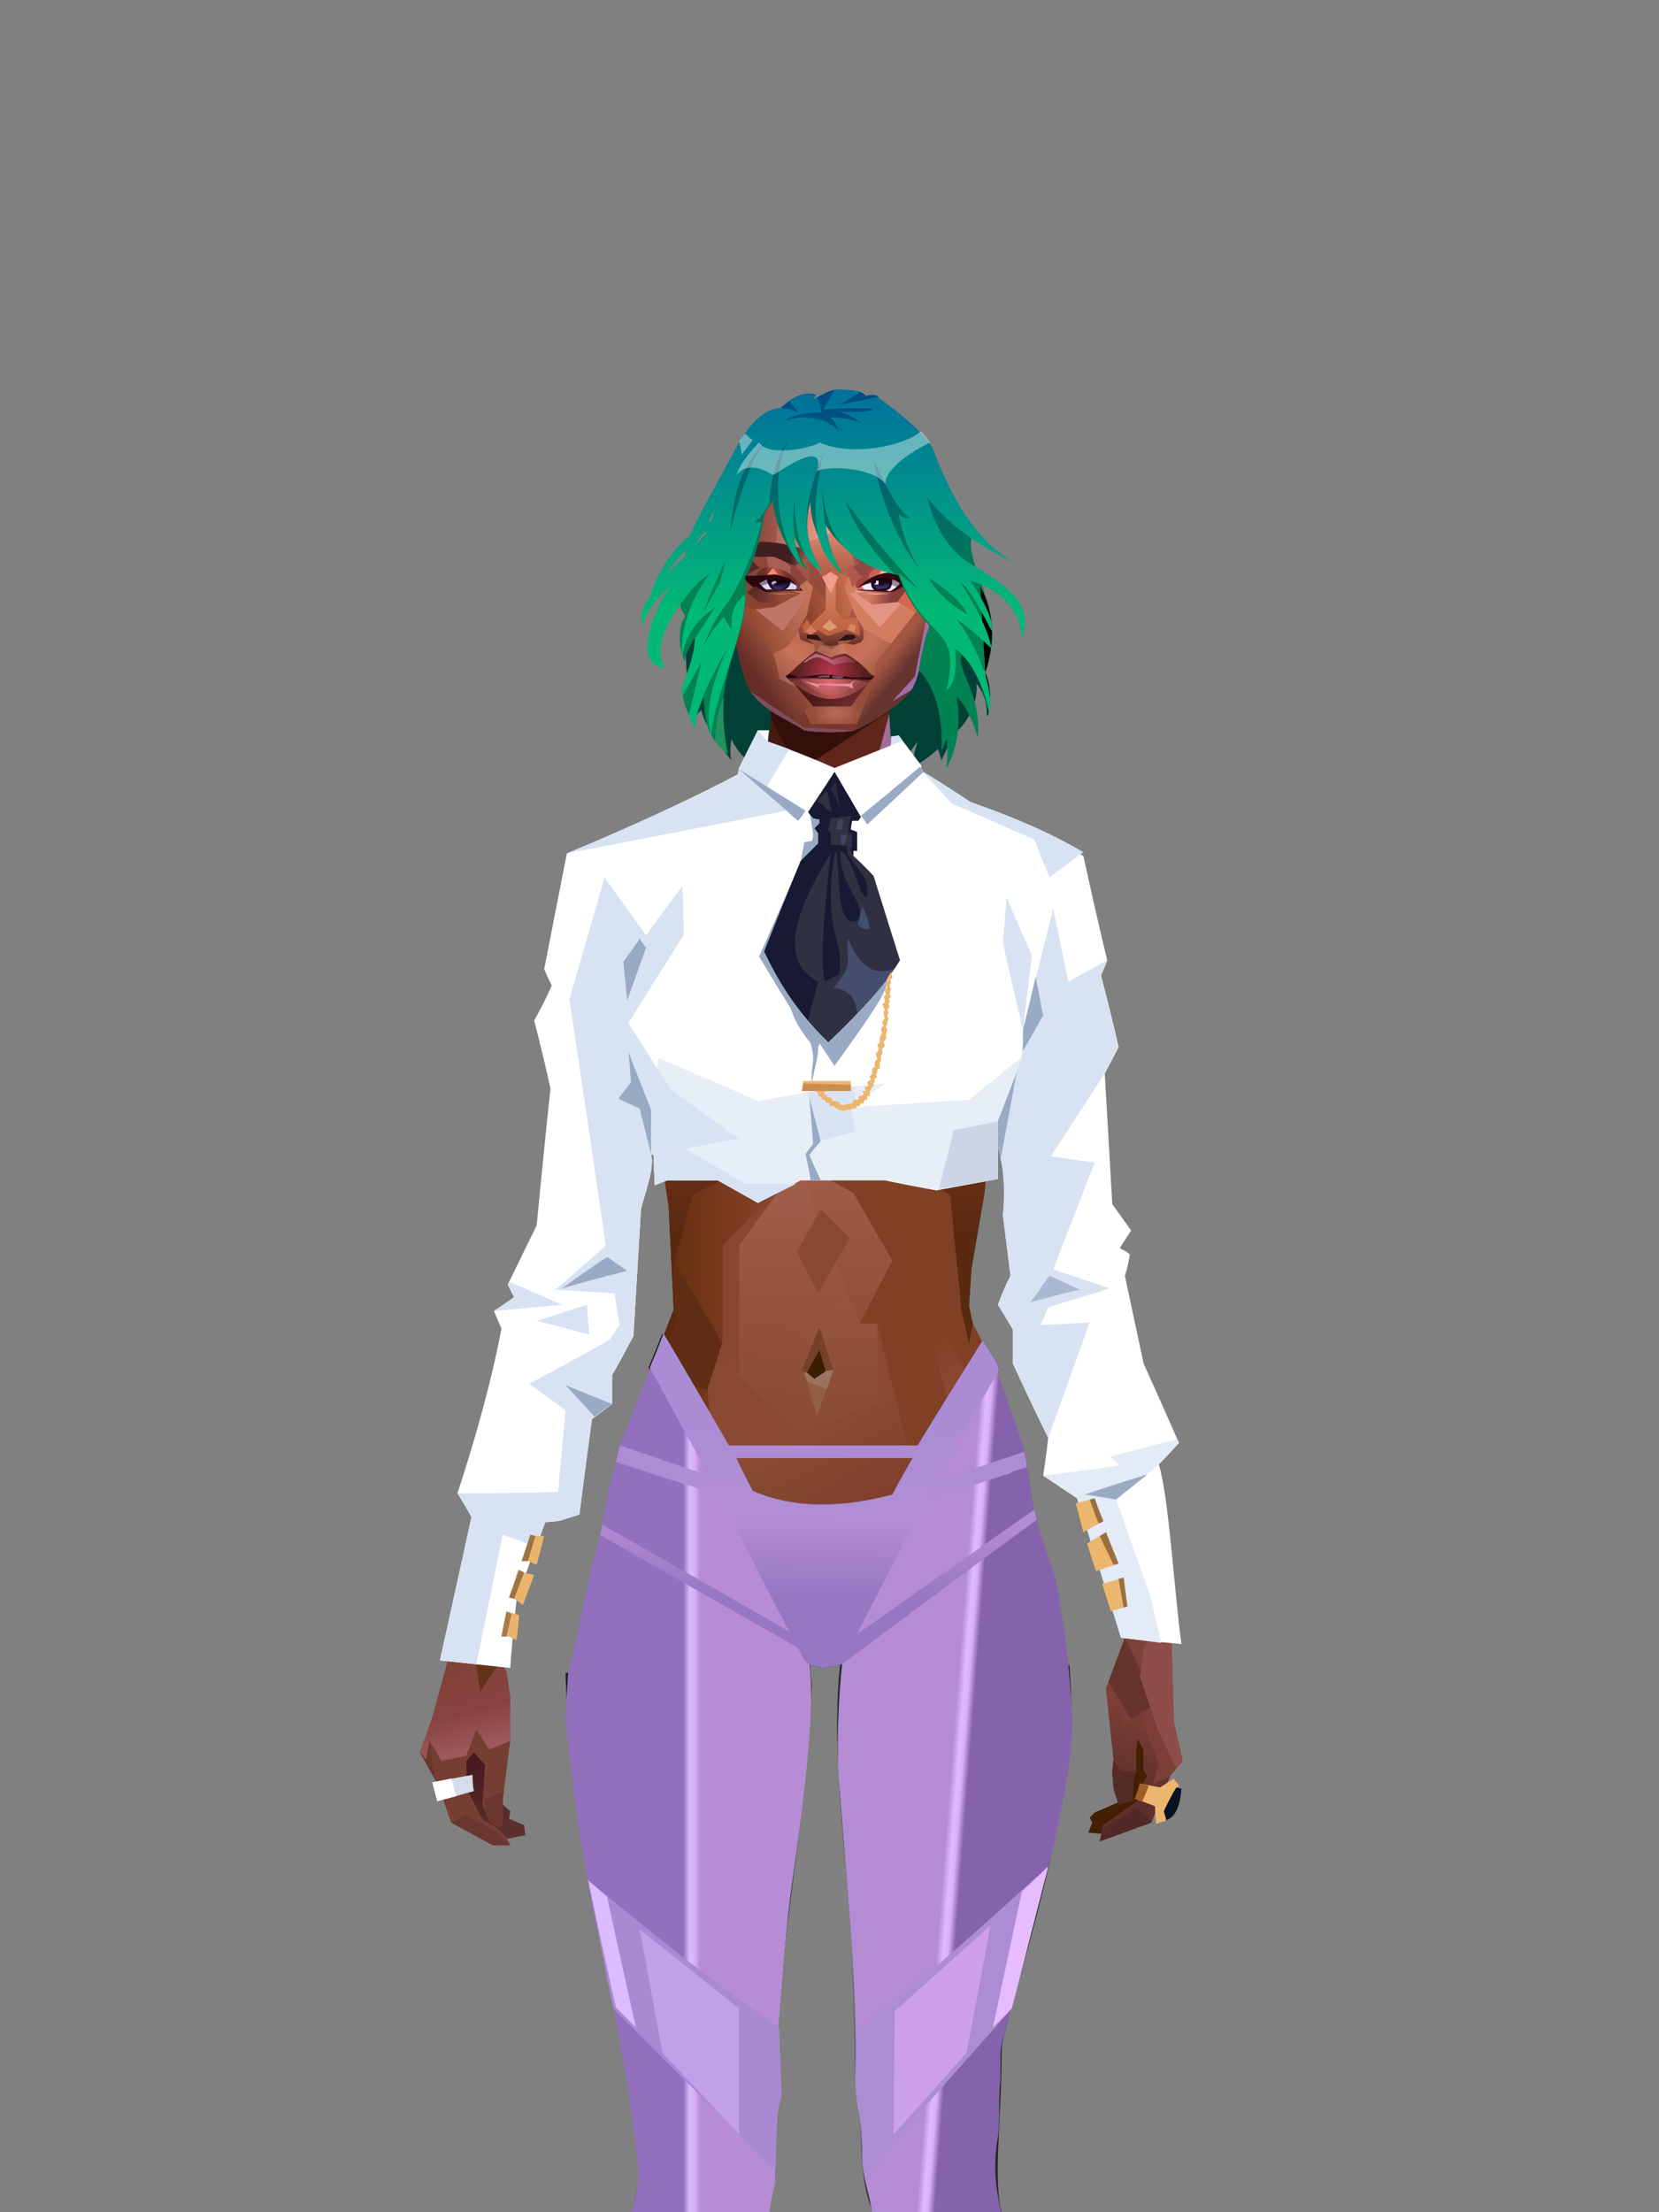 <?xml version="1.0" encoding="UTF-8"?>
<svg xmlns="http://www.w3.org/2000/svg" xmlns:xlink="http://www.w3.org/1999/xlink" width="1320px" height="1760px" viewBox="0 0 1320 1760" version="1.1">
<rect x="0" y="0" width="1320" height="1760" fill="#808080" stroke="none"/>
<defs>
</defs>

<defs>
</defs>
<path d="M 785 570 C 786 561 783 551 777 544 C 778 559 771 574 759 584 L 749 605 C 749 605 747 596 746 596 C 746 596 733 609 725 609 L 730 590 L 712 615 C 712 615 618 635 602 591 C 602 591 598 601 602 608 C 602 608 591 607 582 588 C 582 588 580 599 582 605 C 582 605 561 580 558 565 C 554 568 553 571 553 576 C 554 584 542 532 547 505 C 553 478 772 509 772 509 C 786 542 790 562 785 570 Z" fill="#004037" id="id-female-5_9_shaggy_bob_back-0">
</path>
<defs>
<linearGradient x1="100%" y1="46%" x2="12%" y2="47%" id="id-female-6.6_base_2-0">
<stop stop-color="#723722" offset="0%">
</stop>
<stop stop-color="#96513b" offset="21%">
</stop>
<stop stop-color="#9a6555" offset="46%">
</stop>
<stop stop-color="#9f5e49" offset="80%">
</stop>
<stop stop-color="#93523a" offset="100%">
</stop>
</linearGradient>
<linearGradient x1="53%" y1="81%" x2="50%" y2="21%" id="id-female-6.6_base_2-1">
<stop stop-color="#7b3f37" offset="0%">
</stop>
<stop stop-color="#7d4538" offset="24%">
</stop>
<stop stop-color="#834b33" offset="100%">
</stop>
</linearGradient>
<linearGradient x1="52%" y1="-4%" x2="46%" y2="70%" id="id-female-6.6_base_2-2">
<stop stop-color="#834239" offset="0%">
</stop>
<stop stop-color="#5c3029" offset="100%">
</stop>
</linearGradient>
<linearGradient x1="46%" y1="43%" x2="15%" y2="43%" id="id-female-6.6_base_2-3">
<stop stop-color="#924833" offset="0%">
</stop>
<stop stop-color="#683011" offset="100%">
</stop>
</linearGradient>
<linearGradient x1="54%" y1="37%" x2="12%" y2="72%" id="id-female-6.6_base_2-4">
<stop stop-color="#1e0404" offset="0%">
</stop>
<stop stop-color="#34100e" offset="100%">
</stop>
</linearGradient>
<linearGradient x1="40%" y1="14%" x2="61%" y2="85%" id="id-female-6.6_base_2-5">
<stop stop-color="#461a1f" offset="0%">
</stop>
<stop stop-color="#5b2f2c" offset="100%">
</stop>
</linearGradient>
<linearGradient x1="27%" y1="47%" x2="91%" y2="49%" id="id-female-6.6_base_2-6">
<stop stop-color="#784730" offset="0%">
</stop>
<stop stop-color="#be8bc7" offset="100%">
</stop>
</linearGradient>
<linearGradient x1="47%" y1="60%" x2="49%" y2="79%" id="id-female-6.6_base_2-7">
<stop stop-color="#7f4235" offset="0%">
</stop>
<stop stop-color="#894241" offset="60%">
</stop>
<stop stop-color="#9b595a" offset="100%">
</stop>
</linearGradient>
<linearGradient x1="29%" y1="56%" x2="69%" y2="53%" id="id-female-6.6_base_2-8">
<stop stop-color="#804733" offset="0%">
</stop>
<stop stop-color="#743a2c" offset="8%">
</stop>
<stop stop-color="#7c3d34" offset="18%">
</stop>
<stop stop-color="#5d2920" offset="38%">
</stop>
<stop stop-color="#5b2725" offset="65%">
</stop>
<stop stop-color="#7e4037" offset="81%">
</stop>
<stop stop-color="#4c1b1f" offset="100%">
</stop>
</linearGradient>
<linearGradient x1="47%" y1="45%" x2="54%" y2="46%" id="id-female-6.6_base_2-9">
<stop stop-color="#7a3932" offset="0%">
</stop>
<stop stop-color="#763b2f" offset="62%">
</stop>
<stop stop-color="#5f2c1f" offset="77%">
</stop>
<stop stop-color="#794634" offset="100%">
</stop>
</linearGradient>
<linearGradient x1="51%" y1="7%" x2="50%" y2="100%" id="id-female-6.6_base_2-10">
<stop stop-color="#763d2d" offset="0%">
</stop>
<stop stop-color="#914e49" offset="75%">
</stop>
<stop stop-color="#7b3c3b" offset="100%">
</stop>
</linearGradient>
<linearGradient x1="51%" y1="11%" x2="49%" y2="93%" id="id-female-6.6_base_2-11">
<stop stop-color="#87523f" offset="0%">
</stop>
<stop stop-color="#80482f" offset="73%">
</stop>
<stop stop-color="#865037" offset="100%">
</stop>
</linearGradient>
<linearGradient x1="51%" y1="-5%" x2="48%" y2="96%" id="id-female-6.6_base_2-12">
<stop stop-color="#7d452e" offset="0%">
</stop>
<stop stop-color="#6c3821" offset="100%">
</stop>
</linearGradient>
<linearGradient x1="50%" y1="19%" x2="50%" y2="69%" id="id-female-6.6_base_2-13">
<stop stop-color="#50260a" offset="0%">
</stop>
<stop stop-color="#291000" offset="45%">
</stop>
<stop stop-color="#4c2106" offset="100%">
</stop>
</linearGradient>
<linearGradient x1="46%" y1="74%" x2="39%" y2="35%" id="id-female-6.6_base_2-14">
<stop stop-color="#492117" offset="0%">
</stop>
<stop stop-color="#64311e" offset="51%">
</stop>
<stop stop-color="#713121" offset="100%">
</stop>
</linearGradient>
<linearGradient x1="46%" y1="16%" x2="49%" y2="82%" id="id-female-6.6_base_2-15">
<stop stop-color="#512416" offset="0%" stop-opacity="0.186">
</stop>
<stop stop-color="#482015" offset="100%">
</stop>
</linearGradient>
<linearGradient x1="41%" y1="19%" x2="50%" y2="100%" id="id-female-6.6_base_2-16">
<stop stop-color="#5b2725" offset="0%">
</stop>
<stop stop-color="#50260a" offset="100%">
</stop>
</linearGradient>
<linearGradient x1="50%" y1="31%" x2="45%" y2="50%" id="id-female-6.6_base_2-17">
<stop stop-color="#68361d" offset="0%">
</stop>
<stop stop-color="#894c43" offset="100%">
</stop>
</linearGradient>
<linearGradient x1="51%" y1="22%" x2="50%" y2="100%" id="id-female-6.6_base_2-18">
<stop stop-color="#5d2126" offset="0%">
</stop>
<stop stop-color="#4f1c21" offset="100%">
</stop>
</linearGradient>
<linearGradient x1="49%" y1="0%" x2="50%" y2="100%" id="id-female-6.6_base_2-19">
<stop stop-color="#7a3f2e" offset="0%">
</stop>
<stop stop-color="#793f35" offset="100%">
</stop>
</linearGradient>
<linearGradient x1="44%" y1="15%" x2="50%" y2="100%" id="id-female-6.6_base_2-20">
<stop stop-color="#5b2c1f" offset="0%">
</stop>
<stop stop-color="#50281d" offset="100%">
</stop>
</linearGradient>
<linearGradient x1="52%" y1="21%" x2="49%" y2="83%" id="id-female-6.6_base_2-21">
<stop stop-color="#7f4534" offset="0%">
</stop>
<stop stop-color="#975549" offset="48%">
</stop>
<stop stop-color="#83453f" offset="100%">
</stop>
</linearGradient>
<linearGradient x1="85%" y1="60%" x2="15%" y2="60%" id="id-female-6.6_base_2-22">
<stop stop-color="#864a32" offset="0%">
</stop>
<stop stop-color="#5d2a11" offset="100%">
</stop>
</linearGradient>
<linearGradient x1="48%" y1="-20%" x2="59%" y2="91%" id="id-female-6.6_base_2-23">
<stop stop-color="#96533c" offset="0%">
</stop>
<stop stop-color="#5d2c12" offset="60%">
</stop>
<stop stop-color="#643418" offset="72%">
</stop>
<stop stop-color="#743e24" offset="100%">
</stop>
</linearGradient>
<linearGradient x1="55%" y1="48%" x2="46%" y2="33%" id="id-female-6.6_base_2-24">
<stop stop-color="#743f2a" offset="0%">
</stop>
<stop stop-color="#7e462e" offset="86%">
</stop>
<stop stop-color="#764228" offset="100%">
</stop>
</linearGradient>
<linearGradient x1="50%" y1="19%" x2="50%" y2="78%" id="id-female-6.6_base_2-25">
<stop stop-color="#401900" offset="0%">
</stop>
<stop stop-color="#522003" offset="50%">
</stop>
<stop stop-color="#371900" offset="100%">
</stop>
</linearGradient>
<linearGradient x1="50%" y1="10%" x2="50%" y2="43%" id="id-female-6.6_base_2-26">
<stop stop-color="#85462c" offset="0%">
</stop>
<stop stop-color="#602c13" offset="15%">
</stop>
<stop stop-color="#652d15" offset="68%">
</stop>
<stop stop-color="#592a10" offset="100%">
</stop>
</linearGradient>
<linearGradient x1="89%" y1="50%" x2="9%" y2="52%" id="id-female-6.6_base_2-27">
<stop stop-color="#401d02" offset="0%">
</stop>
<stop stop-color="#995734" offset="53%" stop-opacity="0.199">
</stop>
<stop stop-color="#5a2a10" offset="75%">
</stop>
<stop stop-color="#411900" offset="100%">
</stop>
</linearGradient>
<linearGradient x1="44%" y1="70%" x2="86%" y2="30%" id="id-female-6.6_base_2-28">
<stop stop-color="#9a5741" offset="0%">
</stop>
<stop stop-color="#9c6a5f" offset="100%">
</stop>
</linearGradient>
<linearGradient x1="19%" y1="86%" x2="73%" y2="32%" id="id-female-6.6_base_2-29">
<stop stop-color="#703010" offset="0%">
</stop>
<stop stop-color="#a66353" offset="40%">
</stop>
<stop stop-color="#ae745f" offset="100%">
</stop>
</linearGradient>
<linearGradient x1="35%" y1="94%" x2="47%" y2="12%" id="id-female-6.6_base_2-30">
<stop stop-color="#723c23" offset="0%">
</stop>
<stop stop-color="#966556" offset="40%">
</stop>
<stop stop-color="#ac715d" offset="46%">
</stop>
<stop stop-color="#a36655" offset="100%">
</stop>
</linearGradient>
<linearGradient x1="50%" y1="54%" x2="27%" y2="9%" id="id-female-6.6_base_2-31">
<stop stop-color="#ddab90" offset="0%">
</stop>
<stop stop-color="#ddab90" offset="100%" stop-opacity="0.078">
</stop>
</linearGradient>
<linearGradient x1="20%" y1="36%" x2="93%" y2="69%" id="id-female-6.6_base_2-32">
<stop stop-color="#a36150" offset="0%">
</stop>
<stop stop-color="#9d604e" offset="70%">
</stop>
<stop stop-color="#803a19" offset="100%">
</stop>
</linearGradient>
<linearGradient x1="36%" y1="84%" x2="25%" y2="44%" id="id-female-6.6_base_2-33">
<stop stop-color="#663d38" offset="0%" stop-opacity="0.509">
</stop>
<stop stop-color="#57260a" offset="35%" stop-opacity="0.675">
</stop>
<stop stop-color="#763217" offset="100%" stop-opacity="0">
</stop>
</linearGradient>
<linearGradient x1="63%" y1="95%" x2="43%" y2="20%" id="id-female-6.6_base_2-34">
<stop stop-color="#7c3c2b" offset="0%">
</stop>
<stop stop-color="#8a4b32" offset="46%">
</stop>
<stop stop-color="#88452f" offset="100%">
</stop>
</linearGradient>
<linearGradient x1="40%" y1="0%" x2="50%" y2="86%" id="id-female-6.6_base_2-35">
<stop stop-color="#804025" offset="0%">
</stop>
<stop stop-color="#955542" offset="100%">
</stop>
</linearGradient>
<linearGradient x1="50%" y1="0%" x2="50%" y2="92%" id="id-female-6.6_base_2-36">
<stop stop-color="#b56f5e" offset="0%">
</stop>
<stop stop-color="#8b4e35" offset="100%">
</stop>
</linearGradient>
<linearGradient x1="33%" y1="79%" x2="21%" y2="44%" id="id-female-6.6_base_2-37">
<stop stop-color="#936354" offset="0%">
</stop>
<stop stop-color="#633117" offset="28%">
</stop>
<stop stop-color="#763c17" offset="100%" stop-opacity="0">
</stop>
</linearGradient>
<linearGradient x1="4%" y1="47%" x2="92%" y2="45%" id="id-female-6.6_base_2-38">
<stop stop-color="#391108" offset="0%">
</stop>
<stop stop-color="#501a0f" offset="17%" stop-opacity="0.753">
</stop>
<stop stop-color="#6b3127" offset="48%" stop-opacity="0.386">
</stop>
<stop stop-color="#4a1c15" offset="78%" stop-opacity="0.762">
</stop>
<stop stop-color="#411610" offset="100%">
</stop>
</linearGradient>
<linearGradient x1="60%" y1="45%" x2="67%" y2="53%" id="id-female-6.6_base_2-39">
<stop stop-color="#a3716e" offset="0%">
</stop>
<stop stop-color="#cb93a9" offset="100%">
</stop>
</linearGradient>
<linearGradient x1="48%" y1="15%" x2="54%" y2="81%" id="id-female-6.6_base_2-40">
<stop stop-color="#8c4a35" offset="0%">
</stop>
<stop stop-color="#965850" offset="100%">
</stop>
</linearGradient>
<linearGradient x1="47%" y1="44%" x2="50%" y2="61%" id="id-female-6.6_base_2-41">
<stop stop-color="#3e0d06" offset="0%" stop-opacity="0.175">
</stop>
<stop stop-color="#33100b" offset="100%">
</stop>
</linearGradient>
<linearGradient x1="26%" y1="-7%" x2="50%" y2="96%" id="id-female-6.6_base_2-42">
<stop stop-color="#37373f" offset="0%">
</stop>
<stop stop-color="#19191d" offset="100%">
</stop>
</linearGradient>
<linearGradient x1="50%" y1="12%" x2="59%" y2="82%" id="id-female-6.6_base_2-43">
<stop stop-color="#252525" offset="0%">
</stop>
<stop stop-color="#101010" offset="100%">
</stop>
</linearGradient>
<linearGradient x1="25%" y1="-16%" x2="50%" y2="98%" id="id-female-6.6_base_2-44">
<stop stop-color="#37373f" offset="0%">
</stop>
<stop stop-color="#19191d" offset="100%">
</stop>
</linearGradient>
<linearGradient x1="75%" y1="39%" x2="50%" y2="93%" id="id-female-6.6_base_2-45">
<stop stop-color="#252525" offset="0%">
</stop>
<stop stop-color="#000000" offset="100%">
</stop>
</linearGradient>
</defs>
<g transform="translate(334,549)" id="id-female-6.6_base_2-46">
<polygon points="561 754 565 871 565 881 537 893 533 897 535 901 532 909 543 910 597 864" fill="#451f04" id="id-female-6.6_base_2-47">
</polygon>
<polygon points="537 282 539 246 535 195 529 158 522 137 484 118 440 111 212 111 188 113 157 123 121 139 111 186 108 221 109 290" fill="url(#id-female-6.6_base_2-0)" id="id-female-6.6_base_2-47">
</polygon>
<polygon points="467 393 474 506 503 589 537 672 556 728 561 754 546 794 552 851 551 861 552 874 556 885 567 882 568 866 570 860 570 843 571 834 576 843 576 859 579 864 573 874 571 884 544 903 541 916 582 901 597 864 607 852 600 821 597 716 589 695 582 655 569 523 544 425" fill="url(#id-female-6.6_base_2-1)" id="id-female-6.6_base_2-47">
</polygon>
<polygon points="546 794 552 851 551 861 552 874 556 885 567 882 568 866 570 860 570 843 571 834 576 843 576 859 579 864 573 874 571 884 544 903 541 916 582 901 597 864 583 871 588 855 573 815 561 823" fill="url(#id-female-6.6_base_2-2)" id="id-female-6.6_base_2-47">
</polygon>
<polygon points="552 851 551 861 552 874 556 887 567 884 568 866 570 860 558 860" fill="#552b28" id="id-female-6.6_base_2-47">
</polygon>
<polygon points="544 906 541 916 582 901 571 889" fill="#512926" id="id-female-6.6_base_2-47">
</polygon>
<polygon points="561 754 548 789 566 819 586 806" fill="#66342d" id="id-female-6.6_base_2-47">
</polygon>
<polygon points="486 648 477 599 453 529 440 504 437 490 439 460 449 402 456 340 188 343 198 411 202 493 162 596 153 638 266 693 319 721 386 693" fill="url(#id-female-6.6_base_2-3)" id="id-female-6.6_base_2-47">
</polygon>
<polygon points="486 648 477 599 453 529 440 504 437 490 439 460 449 402 456 340 296 353 376 634" fill="#804025" id="id-female-6.6_base_2-47">
</polygon>
<g transform="translate(188,0)" id="id-female-6.6_base_2-56">
<polygon points="274 114 253 111 232 100 201 76 188 58 184 1 93 1 88 64 25 111 1 113 103 123 121 135 134 138 149 121 161 117 187 119 225 114" fill="#83442e" id="id-female-6.6_base_2-47">
</polygon>
<polygon points="201 76 188 58 185 12 175 57 155 111 185 73" fill="#a06e95" id="id-female-6.6_base_2-47">
</polygon>
<polygon points="149 1 93 1 88 64 108 126 121 135 133 138" fill="#6e361f" id="id-female-6.6_base_2-47">
</polygon>
<polygon points="116 102 120 113 118 115 136 135 150 119 164 71 125 108" fill="#5a2f17" id="id-female-6.6_base_2-60">
</polygon>
<polygon points="121 127 133 138 145 124" fill="#431903" id="id-female-6.6_base_2-61">
</polygon>
<polygon points="136 98 164 71 175 57 186 17 134 51" fill="#68291c" id="id-female-6.6_base_2-62">
</polygon>
<polygon points="97 96 116 80 164 60 178 48 186 17 184 1 93 1 88 64 45 96" fill="#5e2519" opacity="0.654" id="id-female-6.6_base_2-47">
</polygon>
<polygon points="186 17 184 1 93 1 88 64 45 96 66 96" fill="url(#id-female-6.6_base_2-4)" opacity="0.467" id="id-female-6.6_base_2-47">
</polygon>
<polygon points="123 58 176 23 186 17 184 1 93 1 91 22 108 55" fill="#1e0404" opacity="0.434" id="id-female-6.6_base_2-47">
</polygon>
</g>
<polygon points="41 844 33 856 36 895 64 915 84 911 83 903 71 898 72 892 63 884 52 849" fill="url(#id-female-6.6_base_2-5)" id="id-female-6.6_base_2-47">
</polygon>
<polygon points="315 152 285 173 320 188 357 166" fill="#aa6d58" id="id-female-6.6_base_2-67">
</polygon>
<polygon points="327 150 370 130 342 127" fill="#7d452b" id="id-female-6.6_base_2-68">
</polygon>
<polygon points="301 142 303 148 243 131 240 119 276 119" fill="#7b442b" id="id-female-6.6_base_2-69">
</polygon>
<polygon points="159 149 206 123 269 123 303 144 297 118 188 113 157 123 121 139" fill="url(#id-female-6.6_base_2-6)" id="id-female-6.6_base_2-47">
</polygon>
<polygon points="157 123 121 139 153 167 196 134" fill="#be8ca3" id="id-female-6.6_base_2-47">
</polygon>
<polygon points="89 584 77 541 62 551 45 658 34 712 25 741 25 762 10 817 0 845 14 870 25 901 58 919 72 919 69 913 61 905 50 899 37 874 37 852 43 845 52 855 50 887 56 901 64 905 66 901 66 882 72 836 72 800 69 781 64 773 66 735 85 684 121 599 162 510" fill="url(#id-female-6.6_base_2-7)" id="id-female-6.6_base_2-47">
</polygon>
<polygon points="89 584 77 541 62 551 45 658 48 715 121 599 162 510" fill="#7a432a" id="id-female-6.6_base_2-47">
</polygon>
<polygon points="55 843 45 827 37 848 17 852 8 836 5 851 0 845 14 870 25 901 58 919 72 919 69 913 61 905 50 899 37 874 37 852 43 845 52 855 50 887 56 901 64 905 66 901 66 882 72 836" fill="#743e32" id="id-female-6.6_base_2-47">
</polygon>
<polygon points="53 882 52 892 56 901 64 905 66 901 66 882 67 876" fill="#6b362f" id="id-female-6.6_base_2-47">
</polygon>
<polygon points="25 901 58 919 72 919 62 909 37 895" fill="#6b362f" id="id-female-6.6_base_2-47">
</polygon>
<polygon points="160 467 145 488 108 578 45 777 48 797 64 773 66 735 85 684 121 599 162 510" fill="#643317" id="id-female-6.6_base_2-47">
</polygon>
<polygon points="169 1211 277 1211 282 1183 281 1150 284 1127 286 1114 285 1063 293 972 306 866 311 792 309 768 323 771 337 768 333 817 333 855 339 924 346 1008 348 1113 351 1130 353 1176 361 1211 461 1211 458 1191 456 1170 460 1133 461 1082 505 905 516 839 518 826 512 762 503 706 486 648 482 629 386 690 318 718 266 690 184 629 153 637 132 731 119 781 118 813 123 862 131 916 166 1094 176 1179" fill="url(#id-female-6.6_base_2-8)" id="id-female-6.6_base_2-47">
</polygon>
<polygon points="463 664 416 771 400 819 392 1125 359 1178 398 1204 441 1153 461 1082 505 905 516 839 518 826 515 789 490 714" fill="url(#id-female-6.6_base_2-9)" id="id-female-6.6_base_2-47">
</polygon>
<polygon points="422 1160 395 1199 365 1171 401 1149 384 1120 391 983 411 786 416 771 448 697 454 1013 445 1116 407 1149" fill="url(#id-female-6.6_base_2-10)" id="id-female-6.6_base_2-80">
</polygon>
<polygon points="121 139 111 186 108 221 109 290 96 438 89 464 69 510 89 585 162 510 167 425 162 241" fill="url(#id-female-6.6_base_2-11)" id="id-female-6.6_base_2-47">
</polygon>
<polygon points="101 466 103 488 106 510 160 447 179 359 164 232 187 184 186 179 132 181 161 234 161 321 149 376 151 384 123 461 114 466" fill="url(#id-female-6.6_base_2-12)" id="id-female-6.6_base_2-82">
</polygon>
<polygon points="96 438 89 464 69 510 51 621 101 520 96 476" fill="#82566b" id="id-female-6.6_base_2-47">
</polygon>
<polygon points="96 451 128 365 134 316 121 139 111 186 108 221 109 290 96 438" fill="#643317" id="id-female-6.6_base_2-47">
</polygon>
<polygon points="184 241 177 248 162 225 138 289 161 321 170 375 161 420 151 411 162 510 167 425 188 343" fill="url(#id-female-6.6_base_2-13)" id="id-female-6.6_base_2-47">
</polygon>
<polygon points="284 1127 286 1114 285 1063 293 972 306 866 311 792 309 768 323 771 337 768 333 817 333 855 339 924 346 1008 375 889 416 771 463 664 490 714 515 790 512 762 503 706 486 648 477 599 471 583 420 650 316 720 201 654 244 742 264 824 275 994" fill="url(#id-female-6.6_base_2-14)" id="id-female-6.6_base_2-47">
</polygon>
<polygon points="298 930 306 866 311 792 309 768 323 771 337 768 333 817 333 855 336 894 347 826 360 784 378 733 388 687 321 739 254 687 267 736 291 821" fill="url(#id-female-6.6_base_2-15)" id="id-female-6.6_base_2-47">
</polygon>
<polygon points="348 1093 348 1113 351 1130 353 1176 361 1211 461 1211 439 1155 422 1136 403 1148 429 1168 400 1202 370 1170 382 1125" fill="url(#id-female-6.6_base_2-16)" id="id-female-6.6_base_2-47">
</polygon>
<polygon points="10 855 8 836 5 851 0 845 14 870" fill="#6d342e" id="id-female-6.6_base_2-47">
</polygon>
<polygon points="520 500 516 520 544 629 474 500 490 399" fill="url(#id-female-6.6_base_2-17)" id="id-female-6.6_base_2-90">
</polygon>
<polygon points="461 1211 458 1191 456 1170 460 1133 461 1082 439 1155 450 1211" fill="url(#id-female-6.6_base_2-18)" id="id-female-6.6_base_2-47">
</polygon>
<polygon points="220 1149 259 1115 240 1063 232 973 266 819 240 713 201 661 158 650 201 784 183 925 170 1083" fill="url(#id-female-6.6_base_2-19)" id="id-female-6.6_base_2-92">
</polygon>
<polygon points="169 1211 277 1211 282 1183 281 1150 284 1127 286 1114 286 1098 226 1211 207 1211 196 1121 173 1078 150 1014 166 1094 176 1179" fill="url(#id-female-6.6_base_2-20)" id="id-female-6.6_base_2-47">
</polygon>
<polygon points="173 1078 183 924 150 1014" fill="#6b352c" id="id-female-6.6_base_2-47">
</polygon>
<polygon points="169 1211 239 1211 230 1196 204 1175 173 1150 176 1179" fill="#521e24" opacity="0.574" id="id-female-6.6_base_2-47">
</polygon>
<polygon points="221 1130 240 1097 224 1063 224 983 240 804 217 698 190 668 212 771 212 910 190 998 181 1094" fill="url(#id-female-6.6_base_2-21)" id="id-female-6.6_base_2-92">
</polygon>
<polygon points="217 795 221 692 200 667 169 658 200 737" fill="#9c5f46" id="id-female-6.6_base_2-97">
</polygon>
<polygon points="511 476 492 419 481 447 484 356 521 274 533 417" fill="url(#id-female-6.6_base_2-22)" id="id-female-6.6_base_2-98">
</polygon>
<polygon points="569 523 544 425 542 346 537 282 539 246 535 195 529 158 522 137 494 161 419 158 471 211 516 290 525 411 511 477 518 507 535 462 562 543" fill="url(#id-female-6.6_base_2-23)" id="id-female-6.6_base_2-47">
</polygon>
<polygon points="486 389 533 243 501 167 464 207 451 247 463 265" fill="url(#id-female-6.6_base_2-24)" id="id-female-6.6_base_2-100">
</polygon>
<polygon points="473 490 474 506 503 589 537 672 556 728 561 754 567 712 543 623" fill="#582a0f" id="id-female-6.6_base_2-47">
</polygon>
<polygon points="460 328 466 378 474 506 490 425 486 392 469 274 479 230 461 260 454 251" fill="url(#id-female-6.6_base_2-25)" id="id-female-6.6_base_2-47">
</polygon>
<polygon points="440 504 437 490 439 460 449 402 456 340 458 328 325 282 188 343 198 411 202 493 162 596 157 621 161 633 169 599 173 570 204 506 202 458 217 402 286 365 321 352 353 360 422 402 431 493 437 520" fill="url(#id-female-6.6_base_2-26)" id="id-female-6.6_base_2-47">
</polygon>
<polygon points="451 385 456 340 458 328 364 340 330 308 268 343 188 343 194 379 262 368 312 343 335 340 381 368" fill="url(#id-female-6.6_base_2-27)" id="id-female-6.6_base_2-47">
</polygon>
<polygon points="286 328 306 310 330 274 453 252 464 205 421 156 317 204 219 165 210 154 188 180" fill="url(#id-female-6.6_base_2-28)" id="id-female-6.6_base_2-105">
</polygon>
<path d="M 422 195 L 405 190 C 377 190 357 198 343 214 C 329 230 322 250 323 276 C 324 301 331 320 345 333 C 365 351 384 356 405 356 C 425 356 444 347 450 342 C 454 339 457 335 460 328 C 463 323 466 317 467 308 C 469 294 466 276 457 254 L 422 195 Z" fill="url(#id-female-6.6_base_2-29)" id="id-female-6.6_base_2-106">
</path>
<path d="M 422 195 L 417 175 C 386 188 366 196 358 201 C 355 203 351 206 348 208 C 348 209 381 253 448 342 C 454 338 459 332 463 324 C 469 310 469 301 469 293 C 469 287 465 275 459 257 L 422 195 Z" fill="url(#id-female-6.6_base_2-30)" id="id-female-6.6_base_2-106">
</path>
<path d="M 375 226 C 338 253 343 276 343 284 C 343 291 353 319 371 335 C 379 342 422 349 447 331 C 468 316 472 294 458 265 C 427 221 400 208 375 226 Z" fill="url(#id-female-6.6_base_2-31)" opacity="0.282" id="id-female-6.6_base_2-106">
</path>
<path d="M 272 205 C 260 199 243 200 221 209 C 187 227 169 258 168 303 C 167 319 184 342 190 346 C 197 351 212 356 239 353 C 257 351 272 344 284 333 C 303 312 312 288 309 260 C 305 217 291 214 272 205 Z" fill="url(#id-female-6.6_base_2-32)" id="id-female-6.6_base_2-109">
</path>
<path d="M 340 285 C 333 252 328 240 326 248 C 324 254 323 263 323 276 C 324 301 331 320 345 333 C 365 351 382 356 404 356 C 425 356 444 347 450 342 C 456 337 465 325 468 308 C 472 290 465 276 463 268 C 461 263 460 259 458 255 L 442 290 L 399 304 L 366 300 L 340 285 Z" fill="url(#id-female-6.6_base_2-33)" id="id-female-6.6_base_2-106">
</path>
<path d="M 153 637 L 149 654 L 132 731 L 130 739 C 133 730 135 723 137 718 C 140 709 147 691 149 680 C 151 671 155 655 161 633 L 172 570 L 162 596 L 153 637 Z" fill="#7d362e" id="id-female-6.6_base_2-47">
</path>
<path d="M 259 203 C 254 199 240 185 217 163 L 210 153 L 186 180 C 192 211 192 231 186 239 C 175 256 168 277 168 303 C 168 324 190 352 239 344 C 252 342 274 217 259 203 Z" fill="#a36150" id="id-female-6.6_base_2-109">
</path>
<polygon points="175 565 203 550 234 558 241 520 203 455 203 507" fill="#5e2d13" id="id-female-6.6_base_2-113">
</polygon>
<polygon points="241 442 241 518 229 556 233 629 266 657 316 707 381 659 395 629 364 504 350 504 301 380" fill="url(#id-female-6.6_base_2-34)" id="id-female-6.6_base_2-114">
</polygon>
<polygon points="432 626 427 589 407 518 414 505 450 568 470 618" fill="url(#id-female-6.6_base_2-35)" id="id-female-6.6_base_2-115">
</polygon>
<polygon points="302 376 254 442 254 546 302 590 364 568 364 504 350 504 376 454 345 400" fill="url(#id-female-6.6_base_2-36)" opacity="0.599" id="id-female-6.6_base_2-114">
</polygon>
<polygon points="317 480 342 436 319 413 300 447" fill="#874a31" id="id-female-6.6_base_2-117">
</polygon>
<polygon points="304 541 318 507 329 541 314 549" fill="#774029" id="id-female-6.6_base_2-118">
</polygon>
<polygon points="306 543 316 578 329 541" fill="#935f42" id="id-female-6.6_base_2-119">
</polygon>
<path d="M 178 333 C 179 334 180 336 182 338 C 184 342 186 343 189 346 C 190 347 197 351 206 353 C 215 354 226 355 239 353 C 257 351 272 344 284 333 C 293 322 299 313 302 305 C 304 301 307 293 309 277 C 310 274 310 268 309 260 L 228 277 L 207 295 L 178 333 Z" fill="url(#id-female-6.6_base_2-37)" id="id-female-6.6_base_2-109">
</path>
<polygon points="306 543 308 550 324 556 329 541" fill="#9e7261" id="id-female-6.6_base_2-119">
</polygon>
<polygon points="308 543 318 525 323 542 314 548" fill="#3c1e03" id="id-female-6.6_base_2-122">
</polygon>
<polygon points="152 641 162 596 176 561 185 617 214 602 246 628 323 690 404 628 423 605 454 605 470 577 477 599 482 629 388 689 337 768 323 771 309 768 259 688 175 639 142 688" fill="url(#id-female-6.6_base_2-38)" opacity="0.442" id="id-female-6.6_base_2-123">
</polygon>
<polygon points="490 154 522 137 484 118 412 123" fill="url(#id-female-6.6_base_2-39)" id="id-female-6.6_base_2-47">
</polygon>
<polygon points="573 785 588 829 602 858 607 852 600 821 597 716 576 763" fill="#8e4d48" id="id-female-6.6_base_2-47">
</polygon>
<polygon points="574 722 589 695 582 655 533 542" fill="url(#id-female-6.6_base_2-40)" id="id-female-6.6_base_2-47">
</polygon>
<polygon points="172 640 241 690 309 768 323 771 338 768 395 706 469 661 404 650 313 706 217 629" fill="url(#id-female-6.6_base_2-41)" opacity="0.571" id="id-female-6.6_base_2-127">
</polygon>
<g transform="translate(188,270)" id="id-female-6.6_base_2-128">
<polygon points="207 13 207 10 217 2 220 2 239 21 258 39 260 42 250 51 246 52 226 33" fill="url(#id-female-6.6_base_2-42)" id="id-female-6.6_base_2-129">
</polygon>
<polygon points="208 40 218 50 222 50 240 33 257 13 257 9 247 0 244 1 230 19 209 36" fill="url(#id-female-6.6_base_2-43)" id="id-female-6.6_base_2-130">
</polygon>
<polygon points="1 13 1 10 10 2 15 2 32 21 50 39 52 42 42 52 38 52 19 33" fill="url(#id-female-6.6_base_2-44)" id="id-female-6.6_base_2-129">
</polygon>
<polygon points="0 43 10 53 14 53 33 35 50 15 50 11 40 3 36 4 19 23 1 39" fill="url(#id-female-6.6_base_2-45)" id="id-female-6.6_base_2-130">
</polygon>
</g>
</g>
<defs>
<linearGradient x1="50%" y1="0%" x2="50%" y2="85%" id="id-female-6.8_face_2-0">
<stop stop-color="#874639" offset="0%">
</stop>
<stop stop-color="#4d2322" offset="100%">
</stop>
</linearGradient>
<radialGradient cx="50%" cy="55%" r="91%" id="id-female-6.8_face_2-1" fx="50%" fy="55%" gradientTransform="translate(0.5,0.55) scale(1,0.697) rotate(-90) scale(1,0.712) translate(-0.5,-0.55)">
<stop stop-color="#a3513a" offset="0%">
</stop>
<stop stop-color="#c87359" offset="39%">
</stop>
<stop stop-color="#291013" offset="100%">
</stop>
</radialGradient>
<linearGradient x1="11%" y1="60%" x2="57%" y2="52%" id="id-female-6.8_face_2-2">
<stop stop-color="#944831" offset="0%">
</stop>
<stop stop-color="#b46750" offset="48%">
</stop>
<stop stop-color="#d27d60" offset="100%">
</stop>
</linearGradient>
<linearGradient x1="46%" y1="46%" x2="22%" y2="61%" id="id-female-6.8_face_2-3">
<stop stop-color="#a0543d" offset="0%">
</stop>
<stop stop-color="#642d27" offset="100%">
</stop>
</linearGradient>
<linearGradient x1="48%" y1="50%" x2="57%" y2="65%" id="id-female-6.8_face_2-4">
<stop stop-color="#a55643" offset="0%">
</stop>
<stop stop-color="#66342f" offset="100%">
</stop>
</linearGradient>
<linearGradient x1="100%" y1="38%" x2="17%" y2="50%" id="id-female-6.8_face_2-5">
<stop stop-color="#cb7b65" offset="0%">
</stop>
<stop stop-color="#ae6452" offset="100%">
</stop>
</linearGradient>
<linearGradient x1="47%" y1="27%" x2="48%" y2="50%" id="id-female-6.8_face_2-6">
<stop stop-color="#532d32" offset="0%">
</stop>
<stop stop-color="#794968" offset="100%">
</stop>
</linearGradient>
<radialGradient cx="47%" cy="70%" r="97%" id="id-female-6.8_face_2-7" fx="47%" fy="70%" gradientTransform="translate(0.467,0.7) scale(0.592,1) rotate(-93) translate(-0.467,-0.7)">
<stop stop-color="#d17f6c" offset="0%">
</stop>
<stop stop-color="#622923" offset="100%">
</stop>
</radialGradient>
<linearGradient x1="42%" y1="43%" x2="61%" y2="33%" id="id-female-6.8_face_2-8">
<stop stop-color="#783a36" offset="0%">
</stop>
<stop stop-color="#632f2b" offset="100%">
</stop>
</linearGradient>
<radialGradient cx="45%" cy="79%" r="81%" id="id-female-6.8_face_2-9" fx="45%" fy="79%" gradientTransform="translate(0.447,0.79) scale(0.833,1) rotate(-90) scale(1,1) translate(-0.447,-0.79)">
<stop stop-color="#f2a292" offset="0%">
</stop>
<stop stop-color="#93483d" offset="100%">
</stop>
</radialGradient>
<linearGradient x1="58%" y1="0%" x2="20%" y2="89%" id="id-female-6.8_face_2-10">
<stop stop-color="#d48072" offset="0%" stop-opacity="0">
</stop>
<stop stop-color="#e49281" offset="46%">
</stop>
<stop stop-color="#f2a38f" offset="100%" stop-opacity="0.432">
</stop>
</linearGradient>
<linearGradient x1="52%" y1="22%" x2="50%" y2="16%" id="id-female-6.8_face_2-11">
<stop stop-color="#a06daa" offset="0%">
</stop>
<stop stop-color="#a471b2" offset="100%" stop-opacity="0.398">
</stop>
</linearGradient>
<radialGradient cx="45%" cy="76%" r="54%" id="id-female-6.8_face_2-12" fx="45%" fy="76%" gradientTransform="translate(0.455,0.761) scale(0.673,1) scale(1,0.612) translate(-0.455,-0.761)">
<stop stop-color="#bc6d5a" offset="0%">
</stop>
<stop stop-color="#974c3a" offset="100%">
</stop>
</radialGradient>
<linearGradient x1="50%" y1="0%" x2="50%" y2="73%" id="id-female-6.8_face_2-13">
<stop stop-color="#d88873" offset="0%">
</stop>
<stop stop-color="#b4624d" offset="100%">
</stop>
</linearGradient>
<linearGradient x1="25%" y1="52%" x2="67%" y2="55%" id="id-female-6.8_face_2-14">
<stop stop-color="#d37b62" offset="0%">
</stop>
<stop stop-color="#843c39" offset="100%">
</stop>
</linearGradient>
<linearGradient x1="71%" y1="52%" x2="18%" y2="50%" id="id-female-6.8_face_2-15">
<stop stop-color="#994d39" offset="0%">
</stop>
<stop stop-color="#5e2c26" offset="100%">
</stop>
</linearGradient>
<linearGradient x1="94%" y1="63%" x2="50%" y2="63%" id="id-female-6.8_face_2-16">
<stop stop-color="#6f3d40" offset="0%">
</stop>
<stop stop-color="#ad594c" offset="100%">
</stop>
</linearGradient>
<linearGradient x1="50%" y1="0%" x2="50%" y2="84%" id="id-female-6.8_face_2-17">
<stop stop-color="#0b071e" offset="0%">
</stop>
<stop stop-color="#3c2f7b" offset="100%">
</stop>
</linearGradient>
<linearGradient x1="75%" y1="46%" x2="36%" y2="49%" id="id-female-6.8_face_2-18">
<stop stop-color="#772f2b" offset="0%">
</stop>
<stop stop-color="#b35849" offset="46%">
</stop>
<stop stop-color="#693027" offset="100%">
</stop>
</linearGradient>
<linearGradient x1="50%" y1="0%" x2="50%" y2="84%" id="id-female-6.8_face_2-19">
<stop stop-color="#0b071e" offset="0%">
</stop>
<stop stop-color="#3c2f7b" offset="100%">
</stop>
</linearGradient>
<linearGradient x1="28%" y1="50%" x2="72%" y2="55%" id="id-female-6.8_face_2-20">
<stop stop-color="#4c1a19" offset="0%">
</stop>
<stop stop-color="#692928" offset="100%">
</stop>
</linearGradient>
<radialGradient cx="50%" cy="28%" r="98%" id="id-female-6.8_face_2-21" fx="50%" fy="28%" gradientTransform="translate(0.5,0.278) scale(0.259,1) rotate(90) scale(1,1) translate(-0.5,-0.278)">
<stop stop-color="#df6c71" offset="0%">
</stop>
<stop stop-color="#9f504c" offset="100%">
</stop>
</radialGradient>
<linearGradient x1="13%" y1="50%" x2="90%" y2="50%" id="id-female-6.8_face_2-22">
<stop stop-color="#682929" offset="0%">
</stop>
<stop stop-color="#b85454" offset="54%">
</stop>
<stop stop-color="#833a38" offset="100%">
</stop>
</linearGradient>
<radialGradient cx="48%" cy="82%" r="121%" id="id-female-6.8_face_2-23" fx="48%" fy="82%" gradientTransform="translate(0.483,0.816) scale(0.316,1) rotate(-95) translate(-0.483,-0.816)">
<stop stop-color="#ba354f" offset="0%">
</stop>
<stop stop-color="#592020" offset="100%">
</stop>
</radialGradient>
<linearGradient x1="32%" y1="49%" x2="112%" y2="53%" id="id-female-6.8_face_2-24">
<stop stop-color="#f6b8cb" offset="0%">
</stop>
<stop stop-color="#78272f" offset="100%">
</stop>
</linearGradient>
<linearGradient x1="50%" y1="0%" x2="50%" y2="100%" id="id-female-6.8_face_2-25">
<stop stop-color="#693c4e" offset="0%">
</stop>
<stop stop-color="#7a5771" offset="100%">
</stop>
</linearGradient>
<linearGradient x1="50%" y1="0%" x2="50%" y2="100%" id="id-female-6.8_face_2-26">
<stop stop-color="#693c4e" offset="0%">
</stop>
<stop stop-color="#7a5771" offset="100%">
</stop>
</linearGradient>
<linearGradient x1="-8%" y1="57%" x2="25%" y2="53%" id="id-female-6.8_face_2-27">
<stop stop-color="#c06e59" offset="0%">
</stop>
<stop stop-color="#4c2426" offset="100%">
</stop>
</linearGradient>
<linearGradient x1="106%" y1="53%" x2="76%" y2="50%" id="id-female-6.8_face_2-28">
<stop stop-color="#c06f5a" offset="0%">
</stop>
<stop stop-color="#401f21" offset="100%">
</stop>
</linearGradient>
<linearGradient x1="81%" y1="45%" x2="17%" y2="63%" id="id-female-6.8_face_2-29">
<stop stop-color="#c86c4d" offset="0%">
</stop>
<stop stop-color="#90452f" offset="100%">
</stop>
</linearGradient>
<linearGradient x1="50%" y1="14%" x2="50%" y2="87%" id="id-female-6.8_face_2-30">
<stop stop-color="#d37e62" offset="0%">
</stop>
<stop stop-color="#be6540" offset="100%">
</stop>
</linearGradient>
<linearGradient x1="50%" y1="29%" x2="50%" y2="100%" id="id-female-6.8_face_2-31">
<stop stop-color="#a4543f" offset="0%">
</stop>
<stop stop-color="#602b28" offset="100%">
</stop>
</linearGradient>
</defs>
<g transform="translate(561,332)" id="id-female-6.8_face_2-32">
<g transform="translate(172,115)" id="id-female-6.8_face_2-33">
<polygon points="14 1 18 0 25 8 27 21 24 41 14 66 0 68" fill="url(#id-female-6.8_face_2-0)" id="id-female-6.8_face_2-34">
</polygon>
<polygon points="12 48 19 50 23 42 26 24 20 12 12 22" fill="#7d3f38" id="id-female-6.8_face_2-35">
</polygon>
<polygon points="11 21 17 10 20 5 24 7 26 24 20 36 18 31 20 16 9 29" fill="#632a21" id="id-female-6.8_face_2-36">
</polygon>
<polygon points="10 28 11 38 8 45 13 49 19 38 13 24" fill="#381717" id="id-female-6.8_face_2-37">
</polygon>
<polygon points="12 18 17 17 18 9" fill="#381717" id="id-female-6.8_face_2-38">
</polygon>
<polygon points="17 51 9 52 7 51 4 62 11 64 13 62" fill="#7c4337" id="id-female-6.8_face_2-39">
</polygon>
</g>
<g transform="translate(0,113)" id="id-female-6.8_face_2-40">
<polygon points="13 0 5 0 0 13 4 36 13 63 25 67" fill="#9b4d38" id="id-female-6.8_face_2-41">
</polygon>
<polygon points="5 9 0 13 4 36 13 63 25 67 13 24" fill="#7d3f38" id="id-female-6.8_face_2-41">
</polygon>
<polygon points="18 46 14 47 7 32 11 26 4 9 6 5 16 20 17 29" fill="#632a21" id="id-female-6.8_face_2-43">
</polygon>
<polygon points="13 62 20 62 18 49 11 53" fill="#a0533d" id="id-female-6.8_face_2-44">
</polygon>
<polygon points="25 68 13 63 20 62 17 46 14 47 13 44 14 29 17 26 14 22 10 19 10 11 17 20" fill="#381717" id="id-female-6.8_face_2-45">
</polygon>
<polygon points="13 9 4 3 5 0 12 0" fill="#c26e60" id="id-female-6.8_face_2-46">
</polygon>
</g>
<path d="M 29 199 C 21 165 17 151 15 130 C 4 44 33 0 103 0 C 180 0 191 63 186 119 C 183 157 173 191 170 202 C 169 206 167 213 164 217 C 155 229 135 242 119 249 C 112 251 89 251 79 249 C 65 240 47 234 36 218 C 33 213 32 209 29 199 Z" fill="url(#id-female-6.8_face_2-1)" id="id-female-6.8_face_2-47">
</path>
<polygon points="122 166 151 182 171 155 113 120 77 124 20 148 51 190 66 182 86 155" fill="url(#id-female-6.8_face_2-2)" id="id-female-6.8_face_2-48">
</polygon>
<polygon points="115 140 139 167 156 148 121 130 119 140" fill="#e49484" id="id-female-6.8_face_2-49">
</polygon>
<polygon points="169 156 153 147 164 132 174 151" fill="#d66650" id="id-female-6.8_face_2-50">
</polygon>
<path d="M 29 199 C 24 176 20 162 18 149 C 18 148 33 157 51 182 C 54 187 57 195 59 208 C 110 231 130 244 119 249 C 112 251 89 251 79 249 C 65 240 47 234 36 218 C 33 213 32 209 29 199 Z" fill="url(#id-female-6.8_face_2-3)" id="id-female-6.8_face_2-47">
</path>
<path d="M 119 249 C 112 251 89 251 79 249 C 77 247 74 245 70 242 L 80 234 L 131 223 C 125 240 121 248 119 249 Z" fill="#79382d" id="id-female-6.8_face_2-47">
</path>
<path d="M 135 207 L 136 195 L 171 151 L 164 131 L 171 125 C 178 143 181 152 181 154 C 177 177 172 195 170 202 C 169 206 167 213 164 217 C 155 229 135 242 119 249 L 135 207 Z" fill="url(#id-female-6.8_face_2-4)" id="id-female-6.8_face_2-47">
</path>
<polygon points="179 117 171 125 177 143" fill="#90596c" id="id-female-6.8_face_2-47">
</polygon>
<polygon points="89 188 91 178 110 176 113 191 99 195" fill="url(#id-female-6.8_face_2-5)" id="id-female-6.8_face_2-55">
</polygon>
<polygon points="87 187 87 181 78 175 104 155 123 177 113 180 106 181 101 185 95 182 91 181 89 187" fill="#56281b" opacity="0.297" id="id-female-6.8_face_2-56">
</polygon>
<path d="M 119 249 C 112 251 89 251 79 249 C 65 240 47 234 36 218 L 79 247 L 119 249 Z" fill="#814c5e" id="id-female-6.8_face_2-47">
</path>
<polygon points="23 119 31 133 45 121 34 111" fill="#562722" id="id-female-6.8_face_2-58">
</polygon>
<polygon points="23 119 23 141 31 133" fill="#663632" id="id-female-6.8_face_2-58">
</polygon>
<path d="M 18 149 C 17 143 15 136 15 130 C 14 120 13 111 13 103 L 21 70 L 32 111 L 23 119 L 23 145 L 35 163 L 18 149 Z" fill="url(#id-female-6.8_face_2-6)" id="id-female-6.8_face_2-47">
</path>
<path d="M 30 111 L 24 83 C 36 49 59 30 92 24 C 126 19 155 33 180 67 L 186 98 L 183 119 L 99 103 L 30 111 Z" fill="url(#id-female-6.8_face_2-7)" id="id-female-6.8_face_2-61">
</path>
<path d="M 180 58 L 186 98 L 183 119 L 171 104 L 164 65 L 154 82 C 147 53 146 38 149 36 C 160 43 170 50 180 58 Z" fill="url(#id-female-6.8_face_2-8)" id="id-female-6.8_face_2-61">
</path>
<polygon points="56 102 62 49 99 32 135 45 149 102 99 109" fill="url(#id-female-6.8_face_2-9)" id="id-female-6.8_face_2-63">
</polygon>
<polygon points="92 39 75 62 99 99 122 62 103 39" fill="url(#id-female-6.8_face_2-10)" id="id-female-6.8_face_2-64">
</polygon>
<path d="M 149 226 L 167 206 L 178 150 L 174 144 L 178 121 L 167 106 L 174 75 L 184 97 L 181 113 L 184 132 C 180 165 172 193 170 202 C 169 206 167 213 164 217 L 149 226 Z" fill="url(#id-female-6.8_face_2-11)" id="id-female-6.8_face_2-47">
</path>
<polygon points="135 207 121 244 84 244 79 234 86 230" fill="url(#id-female-6.8_face_2-12)" id="id-female-6.8_face_2-47">
</polygon>
<polygon points="70 104 102 91 136 107 109 132 81 126" fill="url(#id-female-6.8_face_2-13)" id="id-female-6.8_face_2-67">
</polygon>
<polygon points="39 152 62 170 82 141 75 134" fill="#bf7666" id="id-female-6.8_face_2-68">
</polygon>
<polygon points="76 140 55 151 39 153 25 147 23 146 23 140 26 129 29 127" fill="#8b422f" id="id-female-6.8_face_2-69">
</polygon>
<polygon points="120 140 133 149 153 147 164 132" fill="url(#id-female-6.8_face_2-14)" id="id-female-6.8_face_2-70">
</polygon>
<polygon points="39 135 33 139 43 147 59 148 76 140" fill="url(#id-female-6.8_face_2-15)" id="id-female-6.8_face_2-71">
</polygon>
<polygon points="117 135 127 129 169 128 177 120 169 111 146 101 112 121 115 128" fill="url(#id-female-6.8_face_2-16)" id="id-female-6.8_face_2-72">
</polygon>
<polygon points="124 126 118 119 146 104 167 113 158 123" fill="#914840" id="id-female-6.8_face_2-73">
</polygon>
<polygon points="131 124 144 107 161 107 147 121" fill="#be6d65" id="id-female-6.8_face_2-74">
</polygon>
<path d="M 120 136 L 120 132 C 127 124 134 119 142 118 C 149 118 157 121 165 128 L 120 136 Z" fill="#a04740" id="id-female-6.8_face_2-75">
</path>
<path d="M 130 129 C 130 123 134 120 142 119 C 149 119 154 121 157 128 L 130 129 Z" fill="#c76355" id="id-female-6.8_face_2-75">
</path>
<polygon points="138 126 142 119 144 119 148 126" fill="#feb99c" id="id-female-6.8_face_2-77">
</polygon>
<polygon points="125 138 148 138 158 132 148 126 137 127 124 134" fill="#f4eaff" id="id-female-6.8_face_2-78">
</polygon>
<polygon points="127 137 124 134 120 137" fill="#d8706a" id="id-female-6.8_face_2-79">
</polygon>
<path d="M 132 131 C 132 134 133 136 134 137 C 137 139 142 139 146 137 C 148 136 149 133 149 128 C 145 127 142 127 140 127 C 138 128 135 129 132 131 Z" fill="#2a0610" id="id-female-6.8_face_2-80">
</path>
<path d="M 134 132 C 134 134 135 135 136 136 C 138 137 140 137 144 136 C 146 135 147 133 147 130 C 146 130 145 130 145 130 C 143 129 144 134 140 134 C 135 134 138 130 137 130 C 136 131 135 131 134 132 Z" fill="url(#id-female-6.8_face_2-17)" id="id-female-6.8_face_2-80">
</path>
<polygon points="74 135 82 129 69 114 44 105 34 110 52 129" fill="#8e4539" id="id-female-6.8_face_2-82">
</polygon>
<polygon points="51 121 48 109 62 113 68 119 68 125" fill="#a85e55" id="id-female-6.8_face_2-83">
</polygon>
<path d="M 32 127 C 39 121 46 118 55 120 C 64 121 71 126 76 135 L 32 127 Z" fill="url(#id-female-6.8_face_2-18)" id="id-female-6.8_face_2-84">
</path>
<path d="M 32 127 C 37 122 42 120 48 119 C 44 121 41 124 39 128 L 32 127 Z" fill="#824642" id="id-female-6.8_face_2-84">
</path>
<polygon points="47 128 54 120 61 129" fill="#f68a70" id="id-female-6.8_face_2-86">
</polygon>
<polygon points="49 137 76 137 73 133 62 128 42 128 38 131" fill="#ded5ff" id="id-female-6.8_face_2-87">
</polygon>
<polygon points="72 133 73 135 72 137 77 137 75 135" fill="#8e3d3c" id="id-female-6.8_face_2-88">
</polygon>
<path d="M 49 129 C 51 136 54 139 60 138 C 65 137 68 135 68 130 L 58 128 L 49 129 Z" fill="#24060d" id="id-female-6.8_face_2-89">
</path>
<path d="M 51 131 C 53 136 56 138 60 137 C 64 136 66 134 66 131 L 62 130 C 62 132 61 134 58 134 C 56 134 55 132 55 130 L 51 131 Z" fill="url(#id-female-6.8_face_2-19)" id="id-female-6.8_face_2-89">
</path>
<polygon points="50 139 65 138 78 138 77 137 65 137 49 137" fill="#3e1b19" id="id-female-6.8_face_2-91">
</polygon>
<polygon points="141 131 153 135 158 131 148 126 135 128 126 133" fill="#000000" opacity="0.4" id="id-female-6.8_face_2-92">
</polygon>
<polygon points="45 134 51 132 68 132 73 134 68 129 48 128 40 132" fill="#000000" opacity="0.4" id="id-female-6.8_face_2-93">
</polygon>
<polygon points="77 137 76 137 75 135 67 130 49 129 43 132 49 138 53 139 48 139 41 135 38 135 28 126 41 126 56 125 67 128" fill="#2a0710" id="id-female-6.8_face_2-94">
</polygon>
<path d="M 121 136 C 129 132 135 130 139 128 C 143 127 149 128 155 132 C 154 134 151 136 147 139 C 150 139 154 137 160 133 L 162 133 L 171 126 C 166 126 162 126 160 126 C 153 125 147 123 143 124 C 136 125 128 129 121 136 Z" fill="#340713" id="id-female-6.8_face_2-95">
</path>
<polygon points="135 133 138 133 138 130 136 130 136 132 135 132" fill="#f8e2f8" id="id-female-6.8_face_2-96">
</polygon>
<polygon points="53 131 53 133 55 133 55 132 57 132 56 130" fill="#c7abcd" id="id-female-6.8_face_2-97">
</polygon>
<g transform="translate(59,186)" id="id-female-6.8_face_2-98">
<polygon points="6 20 0 22 19 31" fill="#a4645e" id="id-female-6.8_face_2-99">
</polygon>
<polygon points="10 24 27 44 57 44 71 25" fill="url(#id-female-6.8_face_2-20)" id="id-female-6.8_face_2-100">
</polygon>
<polygon points="7 22 41 28 73 23 76 20 69 17 11 16 5 20" fill="#2a0710" id="id-female-6.8_face_2-101">
</polygon>
<path d="M 7 22 C 19 32 30 38 41 38 C 52 38 63 33 73 23 L 56 22 C 49 22 43 22 39 22 C 35 22 30 21 22 21 L 7 22 Z" fill="url(#id-female-6.8_face_2-21)" id="id-female-6.8_face_2-101">
</path>
<path d="M 7 22 C 19 32 30 38 41 38 C 52 38 63 33 73 23 L 66 23 C 58 31 49 35 41 35 C 33 35 25 30 15 21 L 7 22 Z" fill="url(#id-female-6.8_face_2-22)" opacity="0.651" id="id-female-6.8_face_2-101">
</path>
<path d="M 7 22 C 8 23 9 24 10 25 C 10 22 20 22 39 22 C 59 22 69 24 71 25 C 71 25 72 24 73 23 L 56 22 C 49 22 43 22 39 22 C 35 22 30 21 22 21 L 7 22 Z" fill="#632928" id="id-female-6.8_face_2-101">
</path>
<path d="M 15 21 L 23 20 C 30 19 37 18 41 19 C 46 19 51 20 58 21 L 75 21 C 68 12 60 6 53 2 C 50 2 46 3 41 5 C 36 3 32 1 29 0 C 22 5 15 11 8 18 L 15 21 Z" fill="url(#id-female-6.8_face_2-23)" id="id-female-6.8_face_2-105">
</path>
<path d="M 21 9 C 25 6 28 5 31 5 C 33 5 37 7 43 11 L 53 9 L 60 9 C 63 10 60 8 53 4 C 50 4 47 5 42 7 C 37 4 32 3 29 2 C 22 6 19 9 19 9 L 21 9 Z" fill="url(#id-female-6.8_face_2-24)" opacity="0.485" id="id-female-6.8_face_2-105">
</path>
<path d="M 20 24 L 33 30 C 30 28 31 27 34 27 C 37 27 44 28 54 28 L 59 30 L 58 26 L 61 23 L 56 26 L 30 26 L 20 24 Z" fill="#ee88aa" id="id-female-6.8_face_2-107">
</path>
<path d="M 31 20 C 31 20 31 21 31 21 C 31 21 34 21 40 21 C 40 20 40 20 40 19 C 38 19 35 19 31 20 Z" fill="url(#id-female-6.8_face_2-25)" id="id-female-6.8_face_2-108">
</path>
<path d="M 42 20 C 42 20 42 21 42 21 C 46 22 49 22 51 21 L 51 20 C 46 19 43 19 42 20 Z" fill="url(#id-female-6.8_face_2-26)" id="id-female-6.8_face_2-109">
</path>
</g>
<g transform="translate(22,95)" id="id-female-6.8_face_2-110">
<path d="M 97 23 L 132 12 L 146 18 L 145 11 C 137 4 132 1 129 1 C 120 1 109 4 96 9 C 95 9 95 14 97 23 Z" fill="url(#id-female-6.8_face_2-27)" id="id-female-6.8_face_2-111">
</path>
<polygon points="156 25 147 19 147 13" fill="#3e1f26" id="id-female-6.8_face_2-111">
</polygon>
<path d="M 1 24 L 17 16 L 33 16 L 60 28 L 60 11 C 48 7 35 4 22 4 L 10 11 L 10 16 L 9 12 L 1 24 Z" fill="url(#id-female-6.8_face_2-28)" id="id-female-6.8_face_2-113">
</path>
</g>
<polygon points="99 121 114 127 111 135 121 162 126 169 74 169 81 157 87 130" fill="url(#id-female-6.8_face_2-29)" id="id-female-6.8_face_2-114">
</polygon>
<polygon points="72 118 83 132 96 146 96 132 82 110" fill="#954c3a" id="id-female-6.8_face_2-115">
</polygon>
<polygon points="72 118 83 132 82 110" fill="#9b584a" id="id-female-6.8_face_2-115">
</polygon>
<polygon points="96 132 96 153 84 165 81 161 77 167 78 174 124 174 124 169 121 162 110 161 104 153 104 132" fill="url(#id-female-6.8_face_2-30)" id="id-female-6.8_face_2-117">
</polygon>
<polygon points="78 163 74 169 76 177 87 181 81 176 92 177 95 181 100 182 106 181 106 178 120 175 113 180 118 181 124 179 126 176 126 168 121 160 123 169 123 174 112 169 98 174 89 169 84 173 78 171" fill="url(#id-female-6.8_face_2-31)" id="id-female-6.8_face_2-118">
</polygon>
<polygon points="93 127 100 140 106 127 100 123" fill="#ee9d8c" id="id-female-6.8_face_2-119">
</polygon>
<polygon points="93 167 99 170 105 167 99 161" fill="#db9a77" id="id-female-6.8_face_2-120">
</polygon>
<polygon points="80 170 84 173 89 170 84 166" fill="#d27f62" id="id-female-6.8_face_2-121">
</polygon>
<polygon points="113 169 119 171 120 166 116 164" fill="#d88365" id="id-female-6.8_face_2-122">
</polygon>
<polygon points="115 159 117 152 121 160" fill="#a35547" id="id-female-6.8_face_2-123">
</polygon>
<polygon points="93 178 81 176 81 173 89 173" fill="#2e1111" id="id-female-6.8_face_2-124">
</polygon>
<polygon points="106 178 112 173 118 173 120 175 117 177" fill="#2e1111" id="id-female-6.8_face_2-125">
</polygon>
<polygon points="124 137 145 138 147 139 125 138 120 137" fill="#3f0a19" id="id-female-6.8_face_2-126">
</polygon>
<polygon points="124 140 137 141 147 140" fill="#feaf93" id="id-female-6.8_face_2-127">
</polygon>
<polygon points="49 140 60 141 74 140" fill="#bb735f" id="id-female-6.8_face_2-128">
</polygon>
</g>
<defs>
<linearGradient x1="33%" y1="59%" x2="66%" y2="64%" id="id-female-10_ripped_tights-0">
<stop stop-color="#050e15" offset="0%" stop-opacity="0.81">
</stop>
<stop stop-color="#040d13" offset="11%" stop-opacity="0.379">
</stop>
<stop stop-color="#040d13" offset="19%" stop-opacity="0.151">
</stop>
<stop stop-color="#040d13" offset="28%" stop-opacity="0.329">
</stop>
<stop stop-color="#040b10" offset="41%" stop-opacity="0.741">
</stop>
<stop stop-color="#03090e" offset="59%" stop-opacity="0.74">
</stop>
<stop stop-color="#03080b" offset="70%" stop-opacity="0.221">
</stop>
<stop stop-color="#03070b" offset="79%" stop-opacity="0.133">
</stop>
<stop stop-color="#02070b" offset="89%" stop-opacity="0.332">
</stop>
<stop stop-color="#020609" offset="100%" stop-opacity="0.712">
</stop>
</linearGradient>
</defs>
<g transform="translate(450,1060)" id="id-female-10_ripped_tights-1">
<path d="M 315 72 C 331 189 359 253 401 265 C 402 281 403 298 402 314 C 394 426 347 550 347 571 C 347 626 340 674 347 700 L 347 700 L 245 700 C 231 673 238 628 231 601 C 229 568 229 533 228 499 C 228 446 209 336 219 260 C 246 202 278 140 315 72 Z M 86 54 L 194 258 C 194 258 195 269 196 281 C 188 416 173 470 169 554 C 169 578 171 579 171 604 C 166 624 165 646 167 673 L 167 673 L 162 700 L 53 700 C 56 692 58 681 60 667 C 32 461 4 415 0 271 C 40 271 69 199 86 54 L 86 54 Z M 104 605 L 98 619 L 106 655 L 128 654 L 129 633 L 104 605 Z M 122 575 L 115 585 L 110 601 L 127 616 L 122 575 Z M 117 495 L 103 497 L 103 514 L 109 512 L 104 520 L 106 536 L 116 536 L 117 512 L 117 495 Z M 115 420 L 97 423 L 100 480 L 117 471 L 117 446 L 101 445 L 116 432 L 115 420 Z M 305 370 L 305 380 L 332 392 L 307 396 L 311 435 L 347 444 L 347 428 L 329 425 L 347 420 L 347 404 L 347 377 L 305 370 Z M 109 383 L 99 383 L 98 407 L 110 407 L 109 383 Z M 110 346 L 102 350 L 98 375 L 110 369 L 110 346 Z" fill="url(#id-female-10_ripped_tights-0)" id="id-female-10_ripped_tights-2">
</path>
<path d="M 77 1 C 77 1 95 31 130 90 L 130 90 L 280 90 C 280 90 297 62 332 6 C 332 6 332 6 332 6 L 332 6 C 332 7 336 13 343 24 C 343 24 344 26 345 30 L 345 30 L 294 118 C 294 118 318 111 365 95 C 365 95 366 99 367 107 C 367 107 367 107 367 107 L 367 107 C 365 108 361 109 355 111 L 354 112 C 341 116 318 124 286 134 C 286 134 268 169 232 240 C 232 240 279 207 373 141 C 373 141 374 144 375 149 C 375 149 323 187 220 264 C 215 265 213 266 204 267 C 199 266 196 265 193 264 C 189 260 187 256 185 251 L 185 251 L 27 161 C 27 161 28 159 29 153 C 29 153 79 181 178 238 C 178 238 159 202 122 129 C 122 129 94 121 40 103 L 40 103 L 40 103 C 40 103 41 98 43 90 C 43 90 67 98 114 114 L 114 114 L 66 28 C 66 28 70 19 77 1 Z M 276 100 C 276 100 276 100 276 100 L 276 100 C 273 100 226 100 136 100 C 136 100 140 109 149 126 C 183 141 222 139 260 129 C 260 129 265 119 276 100 Z" fill="#131415" id="id-female-10_ripped_tights-2">
</path>
<g transform="translate(42,179)" fill="#bfbfbf" fill-opacity="0.193" id="id-female-10_ripped_tights-4">
<path d="M 239 132 C 231 134 226 136 226 136 C 224 107 223 92 223 92 L 230 57 C 236 107 239 132 239 132 Z" id="id-female-10_ripped_tights-5">
</path>
<path d="M 232 190 C 242 191 254 193 254 193 C 254 202 254 211 254 218 C 205 401 221 458 221 458 C 210 418 205 379 205 342 C 209 321 230 273 232 190 Z" id="id-female-10_ripped_tights-6">
</path>
<path d="M 44 266 C 29 264 16 262 1 259 C 23 372 39 474 39 474 L 48 413 C 39 391 37 341 44 266 Z" id="id-female-10_ripped_tights-7">
</path>
<path d="M 30 120 C 20 120 3 107 3 107 C 5 84 6 72 6 72 L 16 55 C 18 85 23 107 30 120 Z" id="id-female-10_ripped_tights-8">
</path>
<path d="M 74 118 C 59 100 57 65 57 65 L 61 1 C 100 41 104 80 74 118 Z" id="id-female-10_ripped_tights-9">
</path>
</g>
</g>
<defs>
</defs>
<g transform="translate(344,581)" id="id-female-11_gambler_top-0">
<path d="M 62 746 C 43 744 34 743 34 743 C 15 741 6 740 6 740 C 23 664 32 626 32 626 C 24 614 20 607 20 607 C 35 561 47 518 55 476 C 51 467 49 462 49 462 C 60 455 65 451 65 451 C 62 445 60 441 60 441 C 75 410 83 394 83 394 C 90 321 94 285 94 285 C 86 249 81 231 81 231 C 91 213 95 203 95 203 C 91 195 89 190 89 190 C 101 129 107 98 107 98 C 153 78 197 69 243 35 C 244 32 244 30 244 30 C 254 10 259 0 259 0 C 265 0 268 0 268 0 C 267 6 267 9 267 9 C 284 15 302 22 320 30 C 350 18 365 12 365 12 C 365 8 365 5 365 5 C 369 5 371 4 371 4 C 383 20 389 28 389 28 C 389 30 389 32 389 32 C 415 48 428 57 428 57 C 459 69 491 84 518 100 C 530 155 537 183 537 183 C 534 191 532 195 532 195 C 542 233 546 252 546 252 C 539 266 535 273 535 273 C 539 342 541 377 541 377 C 551 391 556 398 556 398 C 550 407 547 412 547 412 C 553 415 555 417 555 417 C 553 429 551 434 551 434 C 561 481 566 504 566 504 C 585 546 594 567 594 567 C 584 578 578 584 578 584 C 586 610 590 682 596 727 C 564 724 548 722 548 722 C 525 648 513 611 513 611 C 495 599 486 593 486 593 C 489 573 490 563 490 563 C 471 524 462 504 462 504 C 462 486 462 477 462 477 C 454 463 450 457 450 457 C 456 441 460 434 460 434 C 456 402 454 386 454 386 C 455 372 457 361 452 340 C 451 334 450 331 450 331 C 450 348 450 357 450 357 C 417 363 401 366 401 366 C 373 361 360 358 360 358 C 315 358 293 358 293 358 C 271 370 259 376 259 376 C 238 364 227 358 227 358 C 201 358 187 358 187 358 C 180 360 177 362 177 362 C 176 346 176 338 176 338 C 174 337 174 337 174 337 C 177 348 170 365 166 381 C 162 448 160 482 160 482 C 149 503 143 513 143 513 C 143 528 143 536 143 536 C 132 544 127 548 127 548 C 120 598 117 624 117 624 C 107 627 101 629 101 629 C 93 630 89 630 89 630 L 67 692 C 63 728 62 746 62 746 Z" fill="#ffffff" id="id-female-11_gambler_top-1">
</path>
<path d="M 180 261 C 233 283 259 295 259 295 C 293 289 310 286 310 286 C 344 282 361 281 361 281 C 342 293 332 300 332 300 C 395 296 427 294 427 294 C 457 270 471 258 471 258 L 450 311 L 450 357 L 401 366 L 360 358 L 293 358 L 259 376 L 227 358 L 187 358 L 177 362 L 176 338 L 174 337 L 174 302 C 178 275 180 261 180 261 Z" fill="#e7eef8" id="id-female-11_gambler_top-2">
</path>
<path d="M 494 142 C 478 206 470 238 470 238 L 469 261 L 450 311 L 450 332 C 454 345 456 364 454 386 L 460 434 L 450 457 L 462 477 C 462 495 462 504 462 504 C 480 543 490 563 490 563 C 512 502 523 471 523 471 C 497 473 484 473 484 473 C 488 464 490 459 490 459 C 523 449 539 444 539 444 C 509 434 494 429 494 429 C 516 372 527 344 527 344 L 492 339 L 535 273 L 546 252 L 532 195 C 535 187 537 183 537 183 L 506 200 C 498 161 494 142 494 142 Z" fill="#d7e3f3" id="id-female-11_gambler_top-3">
</path>
<path d="M 29 639 L 45 629 L 32 626 C 30 635 29 639 29 639 Z" stroke="#979797" id="id-female-11_gambler_top-4">
</path>
<path d="M 84 644 L 64 628 L 89 630 C 86 640 84 644 84 644 Z" stroke="#979797" id="id-female-11_gambler_top-5">
</path>
<path d="M 83 650 C 65 643 56 640 56 640 L 35 743 L 6 740 L 31 626 C 24 613 20 607 20 607 C 73 607 100 606 100 606 C 104 563 106 541 106 541 C 87 527 77 520 77 520 C 120 497 141 485 141 485 C 146 477 149 473 149 473 C 146 456 145 448 145 448 C 114 446 98 445 98 445 C 125 422 138 410 138 410 C 119 279 109 214 109 214 C 128 149 137 117 137 117 C 159 148 170 163 170 163 C 189 137 199 124 199 124 C 200 150 200 163 200 163 C 170 210 156 233 156 233 C 178 268 190 286 190 286 C 226 312 244 325 244 325 C 215 330 201 333 201 333 C 233 351 249 361 249 361 L 289 361 L 259 376 L 227 358 L 187 358 L 177 362 L 176 338 L 174 337 C 177 348 170 366 166 381 L 160 482 L 143 513 L 143 536 L 127 548 L 117 624 L 101 629 L 90 630 C 85 643 83 650 83 650 Z" fill="#d7e3f3" id="id-female-11_gambler_top-6">
</path>
<path d="M 59 701 C 66 703 69 704 69 704 C 68 718 67 724 67 724 C 63 722 61 721 61 721 L 55 721 C 57 708 59 701 59 701 Z" fill="#eab46d" id="id-female-11_gambler_top-7">
</path>
<path d="M 61 690 C 64 690 65 691 65 691 C 70 694 72 696 72 696 C 78 680 81 672 81 672 C 77 671 75 671 75 671 L 68 668 C 64 683 61 690 61 690 Z" fill="#eab46d" id="id-female-11_gambler_top-8">
</path>
<path d="M 71 661 C 74 661 76 661 76 661 C 81 663 83 664 83 664 C 87 649 89 641 89 641 C 84 641 82 641 82 641 L 78 640 C 74 654 71 661 71 661 Z" fill="#eab46d" id="id-female-11_gambler_top-9">
</path>
<polygon points="76 661 71 661 78 640 82 641" fill="#9d7448" id="id-female-11_gambler_top-10">
</polygon>
<polygon points="73 670 69 668 61 690 65 691" fill="#9d7448" id="id-female-11_gambler_top-11">
</polygon>
<polygon points="63 703 59 701 55 721 59 721" fill="#a67c4d" id="id-female-11_gambler_top-12">
</polygon>
<path d="M 143 536 C 118 526 106 521 106 521 L 129 546 C 138 539 143 536 143 536 Z" fill="#99aac4" id="id-female-11_gambler_top-13">
</path>
<path d="M 125 481 C 97 473 83 470 83 470 L 123 457 C 124 473 125 481 125 481 Z" fill="#d7e3f3" id="id-female-11_gambler_top-14">
</path>
<path d="M 62 439 L 103 457 L 49 462 L 65 451 L 60 441 C 61 440 62 439 62 439 Z" fill="#d7e3f3" id="id-female-11_gambler_top-15">
</path>
<path d="M 103 444 C 127 427 139 419 139 419 L 155 430 C 120 439 103 444 103 444 Z" fill="#99aac4" id="id-female-11_gambler_top-16">
</path>
<path d="M 174 337 C 168 313 165 301 165 301 C 154 296 148 293 148 293 C 155 284 158 280 158 280 C 157 264 156 256 156 256 L 174 302 C 174 325 174 337 174 337 Z" fill="#99aac4" id="id-female-11_gambler_top-17">
</path>
<path d="M 155 215 C 153 194 152 184 152 184 C 161 172 165 166 165 166 L 170 173 C 160 201 155 215 155 215 Z" fill="#99aac4" id="id-female-11_gambler_top-18">
</path>
<path d="M 304 328 L 337 319 C 334 306 332 300 332 300 C 335 297 337 296 337 296 C 336 288 335 284 335 284 L 299 288 C 302 315 304 328 304 328 Z" fill="#d8e4f3" id="id-female-11_gambler_top-19">
</path>
<path d="M 301 358 C 307 358 309 358 309 358 C 303 345 300 338 300 338 C 306 330 309 327 309 327 C 309 327 300 292 300 292 C 302 316 303 329 303 329 L 297 337 C 300 351 301 358 301 358 Z" fill="#99aac4" id="id-female-11_gambler_top-20">
</path>
<path d="M 457 133 C 455 157 454 169 454 169 C 464 215 470 238 470 238 L 477 179 C 463 148 457 133 457 133 Z" fill="#d7e3f3" id="id-female-11_gambler_top-21">
</path>
<path d="M 470 255 C 470 244 470 238 470 238 C 477 210 480 196 480 196 L 486 227 L 470 255 Z" fill="#99aac4" id="id-female-11_gambler_top-22">
</path>
<path d="M 465 272 L 452 342 L 450 331 L 450 311 C 460 285 465 272 465 272 Z" fill="#99aac4" id="id-female-11_gambler_top-23">
</path>
<path d="M 450 311 C 427 316 415 318 415 318 L 403 365 L 450 357 C 450 326 450 311 450 311 Z" fill="#cbd5e5" id="id-female-11_gambler_top-24">
</path>
<path d="M 476 455 C 502 448 515 445 515 445 L 491 434 C 481 448 476 455 476 455 Z" fill="#a9b9d0" id="id-female-11_gambler_top-25">
</path>
<path d="M 580 726 L 548 722 L 513 611 C 495 599 486 593 486 593 C 527 588 547 585 547 585 C 542 580 539 578 539 578 L 593 564 L 594 567 C 584 578 578 584 578 584 C 555 603 544 612 544 612 L 571 688 L 580 726 Z" fill="#e2ebf6" id="id-female-11_gambler_top-26">
</path>
<path d="M 533 679 C 545 676 550 674 550 674 C 552 690 553 697 553 697 L 540 701 C 535 686 533 679 533 679 Z" fill="#ecb66f" id="id-female-11_gambler_top-27">
</path>
<path d="M 546 663 C 534 667 528 669 528 669 C 523 654 521 647 521 647 L 536 638 C 543 655 546 663 546 663 Z" fill="#ecb66f" id="id-female-11_gambler_top-28">
</path>
<path d="M 534 629 C 523 635 518 638 518 638 C 514 623 512 615 512 615 L 527 611 C 531 623 534 629 534 629 Z" fill="#ecb66f" id="id-female-11_gambler_top-29">
</path>
<path d="M 534 629 C 532 631 530 631 530 631 L 523 612 L 527 611 C 531 623 534 629 534 629 Z" fill="#996f40" id="id-female-11_gambler_top-30">
</path>
<path d="M 536 638 C 533 640 531 641 531 641 L 542 664 L 546 663 C 539 646 536 638 536 638 Z" fill="#996f40" id="id-female-11_gambler_top-31">
</path>
<path d="M 550 674 C 548 675 546 675 546 675 L 550 698 L 553 697 C 551 682 550 674 550 674 Z" fill="#996f40" id="id-female-11_gambler_top-32">
</path>
<path d="M 519 608 C 552 597 569 592 569 592 L 544 612 C 527 609 519 608 519 608 Z" fill="#99aac4" id="id-female-11_gambler_top-33">
</path>
<path d="M 491 117 L 518 97 C 491 81 460 68 428 57 C 402 40 389 32 389 32 C 405 49 413 58 413 58 L 479 87 L 491 117 Z" fill="#d7e3f3" id="id-female-11_gambler_top-34">
</path>
<path d="M 107 98 C 226 75 286 63 286 63 C 273 51 266 45 266 45 L 284 15 L 267 9 L 259 0 L 244 30 L 243 35 C 209 53 164 74 107 98 Z" fill="#d7e3f3" id="id-female-11_gambler_top-35">
</path>
<path d="M 297 64 C 293 70 291 72 291 72 C 287 69 284 66 282 64 C 274 57 261 46 244 31 C 276 51 294 62 297 64 Z" fill="#99aac4" id="id-female-11_gambler_top-36">
</path>
<g transform="translate(260,33)" id="id-female-11_gambler_top-37">
<path d="M 40 31 C 42 43 43 49 43 49 C 43 53 42 55 42 55 L 36 56 C 34 66 33 72 33 72 C 11 122 0 147 0 147 C 16 174 25 188 25 188 C 29 200 34 207 41 216 C 42 220 43 224 43 227 C 43 233 41 241 42 247 C 44 236 47 228 47 219 C 48 217 48 216 48 216 L 60 234 C 76 212 87 196 92 188 C 98 179 102 171 102 165 L 67 44 C 49 35 40 31 40 31 Z" fill="#99aac4" id="id-female-11_gambler_top-38">
</path>
<path d="M 39 32 C 53 11 60 0 60 0 C 74 24 81 36 81 36 L 79 39 C 76 39 74 39 74 39 C 73 44 73 46 73 46 C 76 47 78 48 78 48 C 78 58 78 63 78 63 C 76 63 75 63 75 63 C 75 65 75 67 75 67 C 86 77 91 83 91 83 C 105 128 112 150 112 150 C 100 170 81 190 55 215 C 29 190 15 166 4 143 C 23 95 33 71 33 71 C 42 62 47 57 47 57 C 47 51 47 49 47 49 C 45 46 44 45 44 45 C 47 42 48 41 48 41 C 48 39 48 38 48 38 L 43 37 C 40 34 39 32 39 32 Z" fill="#171a32" id="id-female-11_gambler_top-39">
</path>
<path d="M 39 198 C 44 177 47 167 47 167 C 19 153 23 119 57 65 C 51 115 49 149 52 167 C 60 163 64 161 64 161 C 65 150 64 142 63 139 C 56 116 55 90 61 62 C 65 84 61 110 72 119 C 79 120 82 117 79 106 C 72 92 63 78 65 63 C 71 65 76 82 81 95 C 85 102 88 103 85 86 C 75 72 70 65 70 65 C 70 61 70 59 70 59 C 61 58 57 58 57 58 C 57 52 57 49 57 49 C 56 48 55 47 55 47 C 56 40 57 37 57 37 C 67 36 73 35 73 35 C 71 44 71 48 71 48 C 73 49 74 50 74 50 C 74 57 74 60 74 60 L 72 61 L 75 67 L 91 83 L 112 150 C 99 169 81 191 55 215 C 44 203 39 198 39 198 Z" fill="#2f3041" id="id-female-11_gambler_top-40">
</path>
<path d="M 78 192 C 77 180 71 173 59 172 C 65 165 69 160 70 155 C 72 149 69 139 71 133 C 79 153 90 163 107 157 C 102 166 92 177 78 192 Z" fill="#444d6b" id="id-female-11_gambler_top-41">
</path>
<path d="M 78 121 C 81 125 85 126 88 125 C 87 120 86 114 82 107 C 80 116 79 121 78 121 Z" fill="#444d6b" id="id-female-11_gambler_top-42">
</path>
<path d="M 65 50 C 69 50 70 50 70 50 C 69 55 68 58 68 58 L 65 57 C 65 52 65 50 65 50 Z" fill="#3f455f" id="id-female-11_gambler_top-43">
</path>
<path d="M 61 46 C 64 46 66 46 66 46 C 67 41 67 38 67 38 L 63 38 C 62 43 61 46 61 46 Z" fill="#3f455f" id="id-female-11_gambler_top-44">
</path>
<path d="M 46 23 L 54 15 L 58 33 C 50 26 46 23 46 23 Z" fill="#2f3142" id="id-female-11_gambler_top-45">
</path>
<path d="M 57 13 C 60 10 61 8 61 8 L 64 28 C 60 18 57 13 57 13 Z" fill="#2a2c3e" id="id-female-11_gambler_top-46">
</path>
</g>
<g transform="translate(0,4)" id="id-female-11_gambler_top-47">
<path d="M 341 64 C 345 69 346 71 346 71 C 376 43 391 29 391 29 L 388 25 C 357 51 341 64 341 64 Z" fill="#99aac4" id="id-female-11_gambler_top-48">
</path>
<path d="M 295 275 C 320 275 333 275 333 275 C 333 280 333 283 333 283 L 294 283 C 295 278 295 275 295 275 Z" fill="#ecb66f" id="id-female-11_gambler_top-49">
</path>
<path d="M 365 188 C 366 191 366 193 366 193 C 365 194 364 194 364 194 C 365 196 365 197 365 197 C 364 198 364 199 364 199 C 364 201 365 202 365 202 C 364 204 364 205 364 205 C 364 207 365 208 365 208 C 364 209 363 210 363 210 C 364 211 364 212 364 212 C 363 213 363 213 363 213 C 363 215 364 216 364 216 C 363 217 362 218 362 218 C 363 220 363 221 363 221 C 362 222 362 223 362 223 C 363 225 363 226 363 226 C 362 227 362 228 362 228 C 362 229 362 230 362 230 C 361 231 361 232 361 232 C 362 234 362 235 362 235 C 361 237 361 238 361 238 C 361 240 361 241 361 241 C 360 243 359 244 359 244 C 360 246 360 247 360 247 C 359 249 358 249 358 249 C 358 252 358 253 358 253 C 357 255 357 255 357 255 C 357 258 357 259 357 259 L 356 260 C 356 263 356 265 356 265 C 355 265 354 266 354 266 C 354 268 354 269 354 269 C 354 269 353 269 353 269 C 353 271 354 272 354 272 C 352 273 352 273 352 273 C 352 275 352 275 352 275 C 352 276 351 277 351 277 C 351 278 351 279 351 279 C 350 280 350 280 350 280 C 349 281 349 282 349 282 C 348 283 348 283 348 283 C 348 285 348 287 348 287 C 346 287 346 287 346 287 C 346 289 346 290 346 290 C 344 290 344 290 344 290 C 343 292 343 293 343 293 C 342 293 341 293 341 293 C 340 294 340 295 340 295 C 339 295 338 295 338 295 C 337 296 337 297 337 297 C 335 297 334 297 334 297 C 333 298 333 298 333 298 C 331 298 330 298 330 298 C 328 298 328 299 328 299 C 325 298 323 298 323 298 C 323 297 322 297 322 297 C 320 296 319 295 319 295 C 317 295 316 295 316 295 C 316 294 316 293 316 293 C 314 292 313 292 313 292 C 313 291 312 290 312 290 C 311 290 310 290 310 290 C 310 288 310 288 310 288 C 308 287 307 287 307 287 C 307 285 307 285 307 285 C 306 284 305 283 305 283 C 310 283 312 283 312 283 C 312 285 312 286 312 286 C 313 286 314 286 314 286 C 314 287 314 288 314 288 C 316 288 317 288 317 288 C 318 290 319 291 319 291 C 322 291 324 292 324 292 C 324 293 325 294 325 294 C 326 294 327 294 327 294 C 329 294 329 294 329 294 C 331 293 332 293 332 293 C 334 293 334 293 334 293 C 335 291 335 290 335 290 C 338 290 339 290 339 290 C 339 288 339 287 339 287 C 342 287 343 286 343 286 C 343 284 342 283 342 283 C 344 283 345 283 345 283 C 344 281 344 280 344 280 C 346 279 347 279 347 279 C 346 277 346 276 346 276 C 348 274 349 274 349 274 C 348 272 348 271 348 271 C 350 270 350 269 350 269 C 350 267 350 265 350 265 C 351 264 352 264 352 264 C 352 261 352 260 352 260 C 353 258 354 258 354 258 C 353 255 353 253 353 253 C 355 251 355 250 355 250 C 355 248 354 246 354 246 C 356 245 356 244 356 244 C 356 241 356 240 356 240 C 357 238 358 237 358 237 C 357 235 357 233 357 233 C 358 232 359 231 359 231 C 358 229 358 228 358 228 C 359 226 360 225 360 225 C 359 222 359 221 359 221 C 359 219 360 219 360 219 C 359 216 358 214 358 214 C 360 213 360 212 360 212 C 360 209 359 208 359 208 C 360 207 361 206 361 206 C 360 204 360 203 360 203 C 361 201 362 200 362 200 C 361 199 360 198 360 198 C 362 196 363 194 363 194 L 362 193 C 364 190 365 188 365 188 Z" fill="#ecb66f" id="id-female-11_gambler_top-50">
</path>
<path d="M 333 283 C 333 279 333 278 333 278 L 295 277 L 294 283 C 320 283 333 283 333 283 Z" fill="#cb8e4e" id="id-female-11_gambler_top-51">
</path>
<path d="M 563 834 C 561 842 559 846 559 846 C 570 850 575 852 575 852 C 575 861 576 866 576 866 C 581 864 583 864 583 864 C 590 845 594 835 594 835 C 591 832 590 830 590 830 L 579 837 C 568 835 563 834 563 834 Z" fill="#ecb66f" id="id-female-11_gambler_top-52">
</path>
<path d="M 570 836 L 565 848 L 559 846 L 563 834 C 568 835 570 836 570 836 Z" fill="#a25c26" id="id-female-11_gambler_top-53">
</path>
<path d="M 592 837 C 595 838 596 838 596 838 C 595 852 591 861 584 863 L 582 856 C 588 843 592 837 592 837 Z" fill="#081222" id="id-female-11_gambler_top-54">
</path>
<path d="M 0 833 C 21 829 32 827 32 827 C 32 836 33 840 33 840 L 4 848 C 1 838 0 833 0 833 Z" fill="#d4dde9" id="id-female-11_gambler_top-55">
</path>
<path d="M 15 830 L 19 844 L 4 848 L 0 833 C 10 831 15 830 15 830 Z" fill="#ffffff" id="id-female-11_gambler_top-56">
</path>
<path d="M 365 8 L 374 4 L 371 0 L 365 1 C 365 6 365 8 365 8 Z" fill="#d7e3f3" id="id-female-11_gambler_top-57">
</path>
</g>
</g>
<defs>
<linearGradient x1="54%" y1="55%" x2="47%" y2="53%" id="id-female-12_purple_pants-0">
<stop stop-color="#8563ac" offset="0%">
</stop>
<stop stop-color="#d9aefa" offset="37%">
</stop>
<stop stop-color="#ddbbff" offset="62%">
</stop>
<stop stop-color="#b48cd4" offset="100%">
</stop>
</linearGradient>
<linearGradient x1="54%" y1="53%" x2="47%" y2="53%" id="id-female-12_purple_pants-1">
<stop stop-color="#b68cd4" offset="0%">
</stop>
<stop stop-color="#dbaefa" offset="37%">
</stop>
<stop stop-color="#d9bbff" offset="62%">
</stop>
<stop stop-color="#9270bd" offset="100%">
</stop>
</linearGradient>
<linearGradient x1="51%" y1="27%" x2="50%" y2="79%" id="id-female-12_purple_pants-2">
<stop stop-color="#ab8cd4" offset="0%">
</stop>
<stop stop-color="#b28dd4" offset="55%">
</stop>
<stop stop-color="#9777c2" offset="100%">
</stop>
</linearGradient>
</defs>
<g transform="translate(450,1060)" id="id-female-12_purple_pants-3">
<path d="M 220 264 C 217 293 216 321 217 350 C 223 431 232 512 231 594 C 231 603 233 612 235 623 C 237 636 236 644 236 655 C 236 672 242 685 244 701 C 313 701 347 701 347 701 C 342 682 340 661 344 640 C 346 625 344 610 346 595 C 346 582 346 575 346 575 C 346 567 349 559 351 551 C 375 460 387 414 387 414 C 396 374 404 336 403 304 C 401 268 397 232 390 197 C 385 179 377 160 373 142 C 368 110 365 93 365 93 C 349 47 341 24 341 24 C 335 15 332 11 332 11 C 290 95 270 137 270 137 C 234 215 220 264 220 264 Z" fill="url(#id-female-12_purple_pants-0)" id="id-female-12_purple_pants-4">
</path>
<path d="M 78 1 C 55 60 43 90 43 90 C 37 117 33 131 33 131 C 30 152 25 172 19 193 C 14 218 9 244 2 272 C 1 289 0 299 0 309 C 13 431 22 455 32 509 C 39 542 49 586 58 666 C 59 681 52 701 52 701 C 125 701 162 701 162 701 C 165 683 167 675 167 675 C 166 652 165 630 171 607 C 170 572 169 555 169 555 C 173 514 175 472 181 433 C 189 376 199 300 194 264 C 178 218 160 174 140 131 C 99 44 78 1 78 1 Z" fill="url(#id-female-12_purple_pants-1)" id="id-female-12_purple_pants-4">
</path>
<path d="M 18 436 C 65 475 114 515 170 553 C 171 589 172 607 172 607 C 167 621 168 644 167 667 L 38 538 C 24 470 18 436 18 436 Z" fill="#aa89d3" id="id-female-12_purple_pants-6">
</path>
<path d="M 59 475 C 112 517 138 538 138 538 C 138 604 138 638 138 638 L 77 573 C 65 507 59 475 59 475 Z" fill="#c19fe9" id="id-female-12_purple_pants-7">
</path>
<path d="M 56 553 L 40 537 C 25 470 18 436 18 436 L 33 449 C 48 518 56 553 56 553 Z" fill="#ddbbff" id="id-female-12_purple_pants-8">
</path>
<path d="M 231 557 C 278 521 332 472 384 425 C 384 425 374 463 355 538 C 355 538 316 582 238 670 C 236 660 236 639 234 623 C 228 600 232 577 231 557 Z" fill="#ac8cd4" id="id-female-12_purple_pants-9">
</path>
<path d="M 261 638 C 300 595 319 573 319 573 C 332 506 338 472 338 472 L 262 540 C 261 605 261 638 261 638 Z" fill="#ce9fe9" id="id-female-12_purple_pants-10">
</path>
<path d="M 355 538 C 345 548 340 553 340 553 L 363 445 L 384 425 C 365 500 355 538 355 538 Z" fill="#e6bbff" id="id-female-12_purple_pants-11">
</path>
<path d="M 78 1 C 78 1 96 31 130 90 L 130 90 L 280 90 C 280 90 297 62 332 6 C 332 6 332 6 332 6 L 332 6 C 332 7 336 13 343 24 C 343 24 344 26 345 30 L 345 30 L 294 118 C 294 118 318 111 365 95 C 365 95 366 99 367 107 C 367 107 367 107 367 107 L 367 107 C 365 108 361 109 355 111 L 354 112 C 341 116 318 124 286 134 C 286 134 268 169 232 240 C 232 240 279 207 373 141 C 373 141 374 144 375 149 C 375 149 323 187 220 264 C 215 265 213 266 204 267 C 199 266 196 265 193 264 C 189 260 187 256 185 251 L 185 251 L 27 161 C 27 161 28 159 29 153 C 29 153 79 181 178 238 C 178 238 159 202 122 129 C 122 129 94 121 40 103 L 40 103 L 40 103 C 40 103 41 98 43 90 C 43 90 67 98 114 114 L 114 114 L 67 28 C 67 28 71 19 78 1 Z M 276 100 C 276 100 276 100 276 100 L 276 100 C 273 100 226 100 136 100 C 136 100 140 109 149 126 C 183 141 222 139 260 129 C 260 129 265 119 276 100 Z" fill="url(#id-female-12_purple_pants-2)" id="id-female-12_purple_pants-12">
</path>
</g>
<defs>
<linearGradient x1="50%" y1="0%" x2="46%" y2="53%" id="id-female-25_9_shaggy_bob-0">
<stop stop-color="#004788" offset="0%">
</stop>
<stop stop-color="#008252" offset="100%">
</stop>
</linearGradient>
<linearGradient x1="50%" y1="0%" x2="50%" y2="64%" id="id-female-25_9_shaggy_bob-1">
<stop stop-color="#00709d" offset="0%">
</stop>
<stop stop-color="#02b875" offset="100%">
</stop>
</linearGradient>
</defs>
<g transform="translate(509,309)" id="id-female-25_9_shaggy_bob-2">
<g transform="translate(31,1)" fill="url(#id-female-25_9_shaggy_bob-0)" id="id-female-25_9_shaggy_bob-3">
<path d="M 243 224 L 225 211 C 221 224 241 241 238 277 C 238 277 233 256 221 244 C 221 244 228 275 213 301 C 213 301 215 285 213 278 L 209 288 C 209 288 213 246 191 223 C 191 223 196 193 200 188 C 200 188 184 174 175 148 C 161 143 135 136 117 108 C 117 108 119 129 130 146 C 125 146 103 110 105 89 C 99 108 103 128 114 144 C 108 142 90 122 91 109 C 89 107 93 134 103 143 C 91 137 76 110 75 88 C 73 92 70 95 68 99 C 68 99 63 134 53 149 C 58 199 24 224 39 289 C 24 279 20 264 20 245 C 19 246 12 262 13 268 C -8 231 11 237 13 197 C 13 197 5 209 5 216 C 0 208 -1 187 5 181 C 6 180 -1 172 2 169 C 17 145 64 -9 109 4 L 107 8 C 112 5 120 0 126 0 C 131 1 145 -1 149 5 C 149 5 155 3 158 5 C 164 11 225 103 233 117 C 228 143 264 180 243 224 Z" id="id-female-25_9_shaggy_bob-4">
</path>
</g>
<g transform="translate(0,1)" id="id-female-25_9_shaggy_bob-5">
<path d="M 271 157 C 289 188 275 225 275 225 C 282 241 277 260 277 260" id="id-female-25_9_shaggy_bob-4">
</path>
<path d="M 60 280 C 63 284 66 287 70 290 C 67 275 66 260 67 245 C 61 257 60 272 60 280 Z" fill="#20915f" id="id-female-25_9_shaggy_bob-4">
</path>
<path d="M 264 139 C 236 123 229 86 229 86 C 245 107 270 125 303 140 C 275 127 252 97 234 49 C 229 34 190 6 189 6 C 189 6 159 12 159 12 L 176 2 C 170 0 162 0 155 0 L 146 16 C 160 14 186 15 186 15 C 184 19 162 17 159 18 C 165 18 177 27 179 28 C 170 22 151 22 151 22 C 155 23 158 32 158 32 C 138 15 115 25 115 25 C 123 18 145 18 145 18 C 143 10 141 6 141 6 C 139 8 138 8 138 8 L 140 5 C 132 2 125 5 119 9 L 126 18 C 104 8 91 23 79 42 C 67 65 45 103 40 116 C 16 135 8 165 8 165 C -4 182 3 187 3 187 C 4 174 24 157 28 153 C 16 163 -10 220 20 221 C 4 197 47 153 47 153 L 56 146 C 31 179 33 209 34 212 C 37 192 48 182 60 173 L 44 198 C 43 220 31 235 34 244 L 49 217 C 44 240 40 254 39 259 C 41 264 42 267 44 270 C 43 254 61 221 70 205 C 58 231 51 258 57 275 C 57 251 84 195 84 163 C 73 171 73 181 73 191 L 67 181 C 63 183 50 204 50 206 C 55 192 62 179 71 168 C 85 147 97 108 97 106 C 97 105 91 106 91 106 C 96 102 100 96 103 91 C 104 71 109 52 118 41 C 101 73 114 130 130 141 C 123 128 121 110 123 88 C 124 115 129 138 145 144 C 121 108 138 76 147 46 C 138 87 133 125 161 146 C 143 118 146 76 145 71 C 146 119 169 139 203 147 C 169 112 164 89 164 89 C 178 110 219 156 222 159 L 206 146 C 227 202 257 186 244 239 C 254 234 251 206 251 206 C 271 220 280 260 277 260 C 286 238 260 190 252 183 C 257 185 266 193 280 206 C 276 184 255 153 255 153 C 261 156 274 180 280 192 C 283 181 264 153 263 152 C 266 153 303 163 304 198 C 314 170 292 156 264 139 Z M 36 133 C 34 134 20 148 20 148 C 24 142 36 128 37 127 C 36 129 36 131 36 133 Z M 44 124 C 47 119 47 116 55 112 L 44 124 Z M 54 106 L 60 95 L 57 104 L 54 106 Z M 64 153 L 50 178 C 51 176 65 141 68 137 L 64 153 Z M 91 56 C 80 79 72 113 72 113 C 75 78 83 57 103 39 C 98 44 94 50 91 56 L 91 56 Z M 186 56 C 194 71 204 96 215 102 C 212 103 208 101 206 99 C 206 99 209 120 222 142 C 222 142 196 111 186 56 Z M 261 179 C 261 179 240 168 230 150 C 230 150 253 163 261 179 L 261 179 Z" fill="url(#id-female-25_9_shaggy_bob-1)" id="id-female-25_9_shaggy_bob-8" fill-rule="nonzero">
</path>
</g>
<g transform="translate(77,34)" fill="#ffffff" opacity="0.404" id="id-female-25_9_shaggy_bob-9">
<path d="M 119 43 C 111 29 72 27 64 32 C 72 4 32 34 29 35 C 17 27 6 27 0 35 C 3 24 18 9 18 9 C 25 21 62 13 66 9 C 93 21 135 11 147 0 C 149 3 152 6 154 9 C 120 26 117 40 119 43 Z" id="id-female-25_9_shaggy_bob-4">
</path>
<path d="M 13 7 L 4 19 C 4 15 3 12 2 8 C 4 6 5 4 7 2 C 9 4 11 6 13 7 Z" id="id-female-25_9_shaggy_bob-4">
</path>
</g>
</g>
<defs>
</defs>

</svg>
